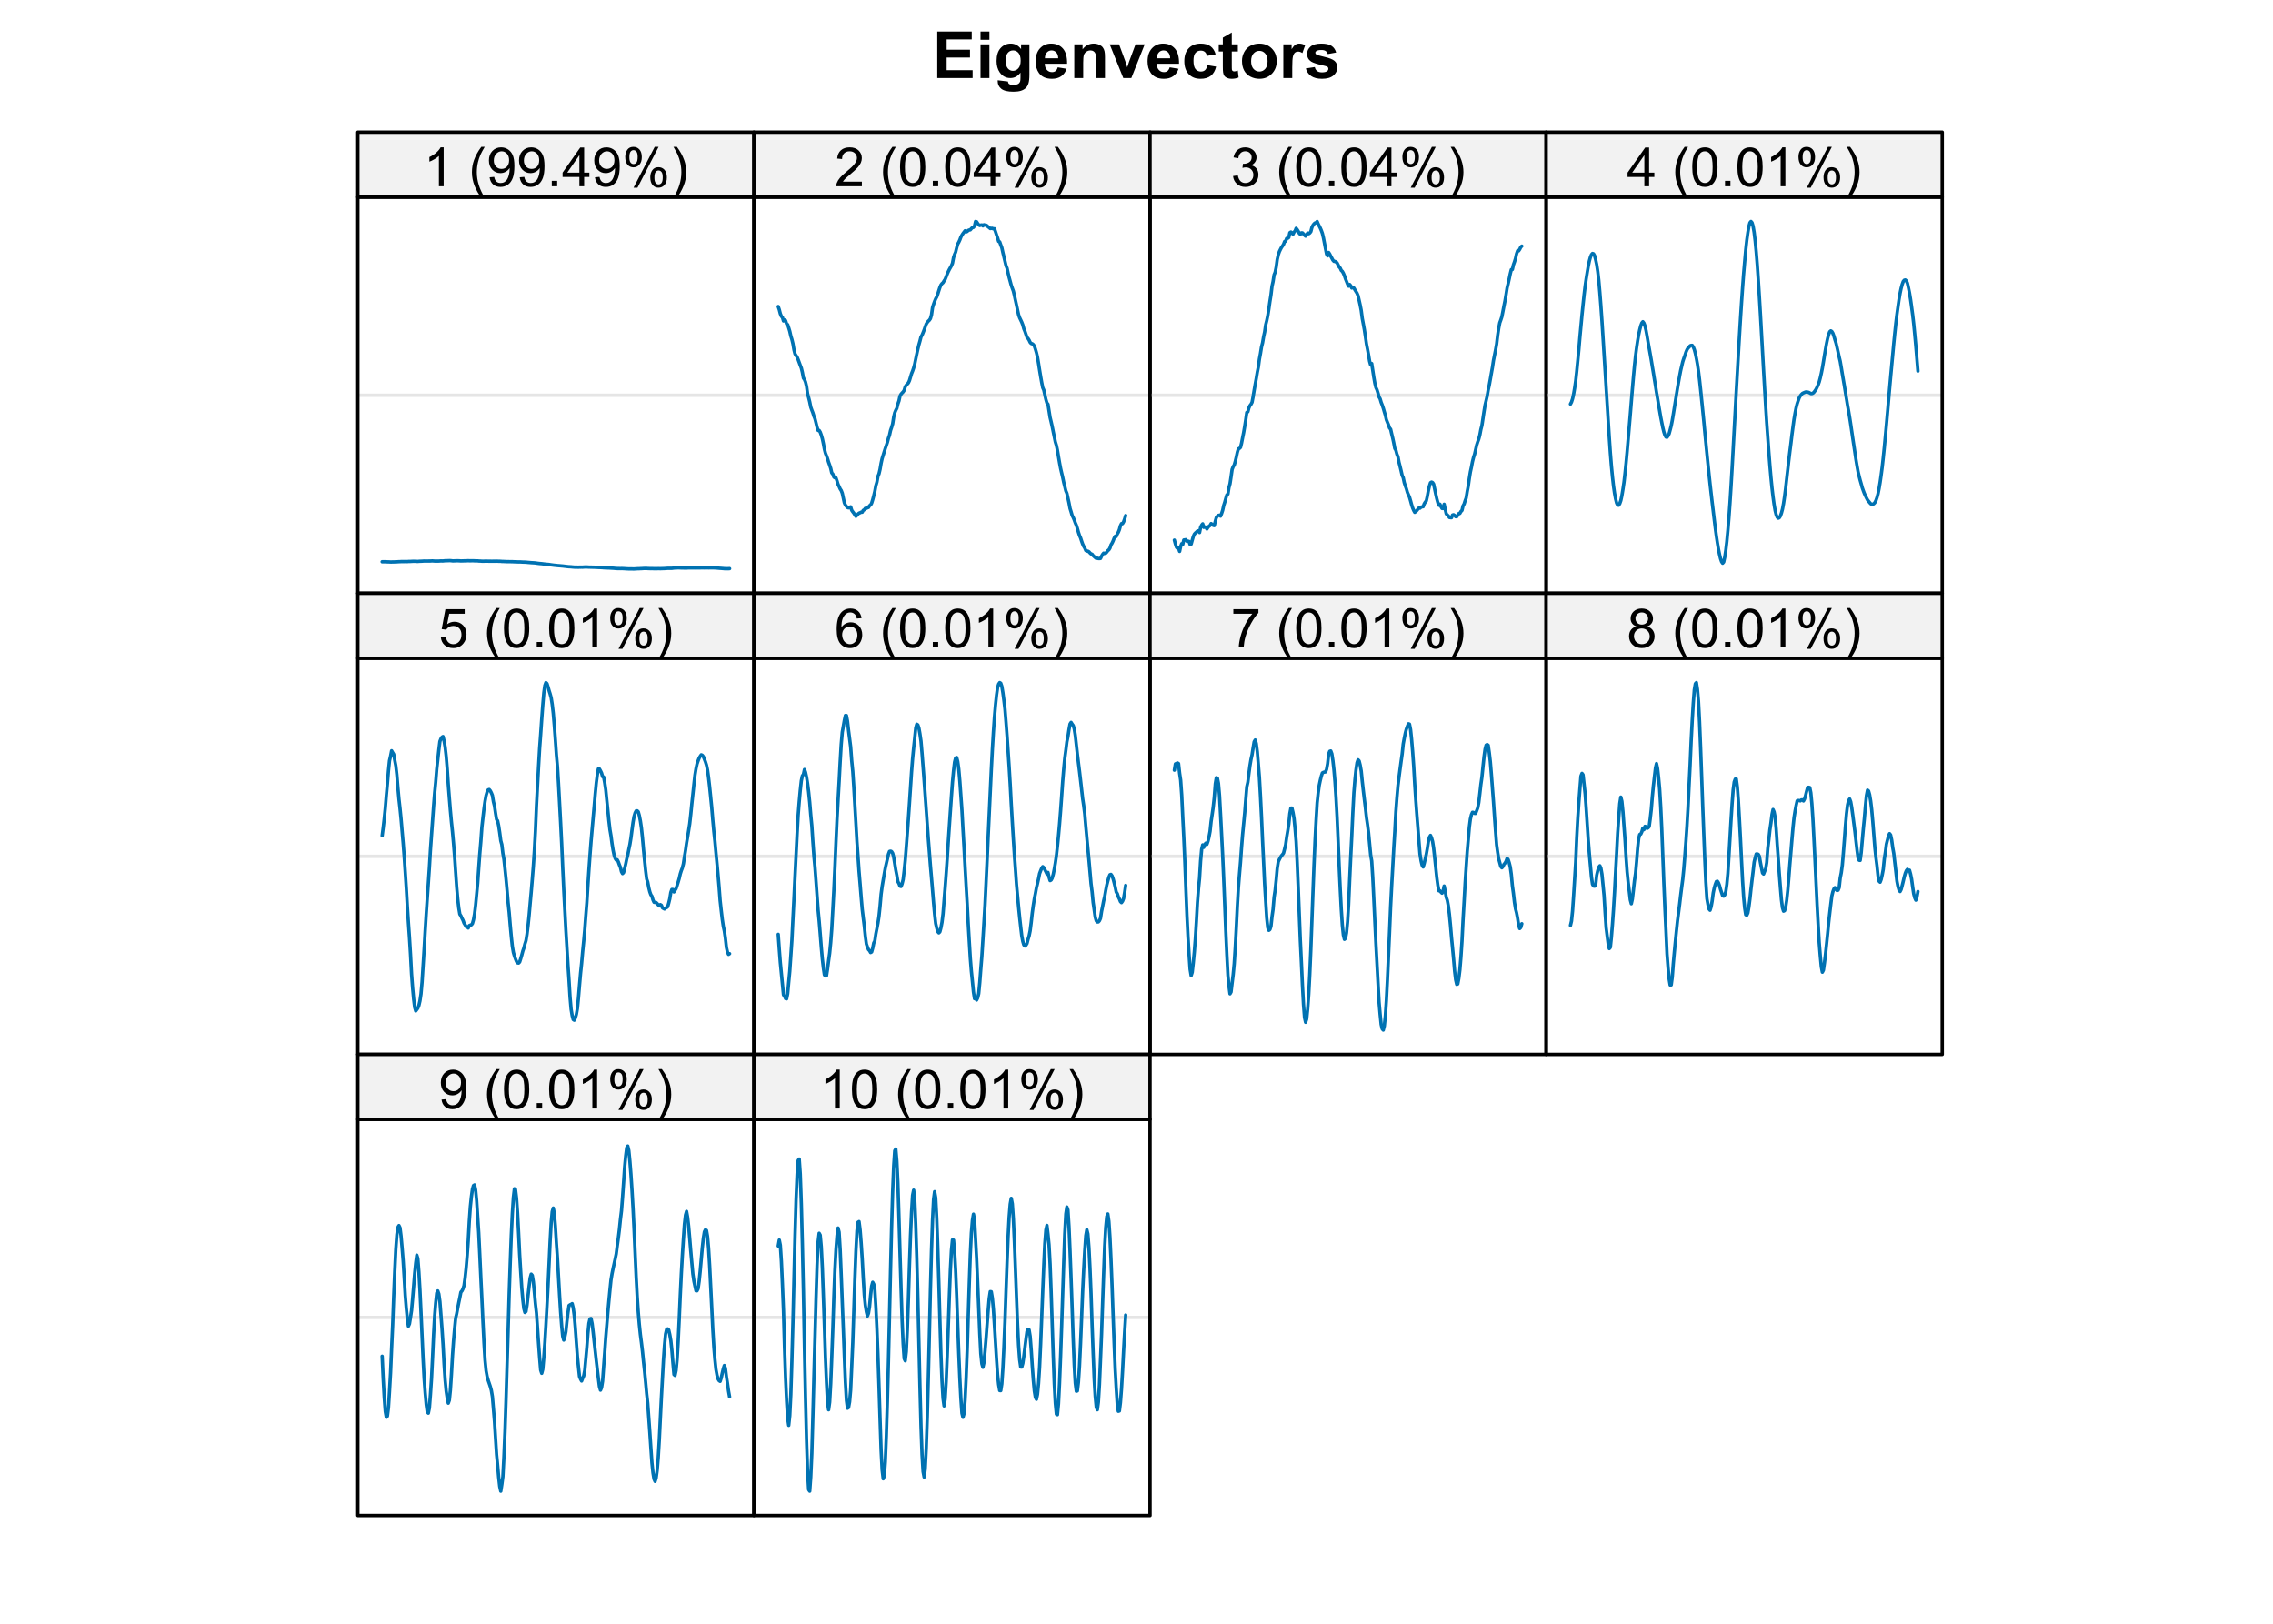 <?xml version="1.0" encoding="UTF-8"?>
<svg xmlns="http://www.w3.org/2000/svg" xmlns:xlink="http://www.w3.org/1999/xlink" width="504" height="360" viewBox="0 0 504 360">
<defs>
<g>
<g id="glyph-0-0">
<path d="M 1.047 0 L 1.047 -10.309 L 8.691 -10.309 L 8.691 -8.562 L 3.129 -8.562 L 3.129 -6.277 L 8.305 -6.277 L 8.305 -4.543 L 3.129 -4.543 L 3.129 -1.738 L 8.887 -1.738 L 8.887 0 Z M 1.047 0 "/>
</g>
<g id="glyph-0-1">
<path d="M 1.035 -8.48 L 1.035 -10.309 L 3.008 -10.309 L 3.008 -8.48 L 1.035 -8.48 M 1.035 0 L 1.035 -7.469 L 3.008 -7.469 L 3.008 0 Z M 1.035 0 "/>
</g>
<g id="glyph-0-2">
<path d="M 0.852 0.492 L 3.109 0.766 C 3.145 1.027 3.23 1.211 3.367 1.309 C 3.555 1.449 3.852 1.52 4.254 1.52 C 4.77 1.52 5.156 1.441 5.414 1.285 C 5.586 1.184 5.719 1.016 5.809 0.789 C 5.867 0.625 5.898 0.32 5.898 -0.121 L 5.898 -1.211 C 5.309 -0.402 4.562 0 3.664 0 C 2.66 0 1.867 -0.426 1.281 -1.273 C 0.82 -1.941 0.59 -2.777 0.59 -3.777 C 0.59 -5.027 0.891 -5.984 1.492 -6.645 C 2.098 -7.305 2.844 -7.637 3.742 -7.637 C 4.664 -7.637 5.426 -7.23 6.027 -6.418 L 6.027 -7.469 L 7.875 -7.469 L 7.875 -0.766 C 7.875 0.113 7.801 0.773 7.656 1.211 C 7.512 1.645 7.309 1.988 7.047 2.234 C 6.781 2.484 6.434 2.68 5.992 2.82 C 5.555 2.961 5 3.031 4.332 3.031 C 3.066 3.031 2.168 2.812 1.637 2.379 C 1.109 1.945 0.844 1.398 0.844 0.73 C 0.844 0.664 0.848 0.586 0.852 0.492 M 2.617 -3.887 C 2.617 -3.098 2.77 -2.516 3.074 -2.148 C 3.383 -1.781 3.762 -1.598 4.211 -1.598 C 4.695 -1.598 5.102 -1.785 5.434 -2.164 C 5.77 -2.539 5.934 -3.098 5.934 -3.84 C 5.934 -4.613 5.773 -5.188 5.457 -5.562 C 5.137 -5.938 4.734 -6.125 4.246 -6.125 C 3.773 -6.125 3.383 -5.941 3.074 -5.57 C 2.77 -5.203 2.617 -4.645 2.617 -3.887 Z M 2.617 -3.887 "/>
</g>
<g id="glyph-0-3">
<path d="M 5.359 -2.375 L 7.328 -2.047 C 7.074 -1.324 6.672 -0.773 6.129 -0.398 C 5.582 -0.02 4.898 0.168 4.078 0.168 C 2.781 0.168 1.82 -0.254 1.195 -1.105 C 0.703 -1.785 0.457 -2.641 0.457 -3.676 C 0.457 -4.914 0.781 -5.883 1.426 -6.586 C 2.074 -7.285 2.891 -7.637 3.883 -7.637 C 4.992 -7.637 5.867 -7.27 6.512 -6.535 C 7.152 -5.801 7.461 -4.68 7.434 -3.164 L 2.48 -3.164 C 2.496 -2.578 2.656 -2.121 2.961 -1.797 C 3.266 -1.469 3.645 -1.309 4.098 -1.309 C 4.41 -1.309 4.668 -1.391 4.879 -1.562 C 5.09 -1.73 5.25 -2 5.359 -2.375 M 5.469 -4.375 C 5.457 -4.945 5.309 -5.379 5.027 -5.676 C 4.746 -5.977 4.402 -6.125 4 -6.125 C 3.57 -6.125 3.215 -5.969 2.934 -5.652 C 2.652 -5.34 2.512 -4.914 2.516 -4.375 Z M 5.469 -4.375 "/>
</g>
<g id="glyph-0-4">
<path d="M 7.824 0 L 5.852 0 L 5.852 -3.812 C 5.852 -4.617 5.809 -5.137 5.723 -5.375 C 5.641 -5.613 5.5 -5.797 5.312 -5.926 C 5.121 -6.059 4.895 -6.125 4.625 -6.125 C 4.285 -6.125 3.977 -6.031 3.707 -5.844 C 3.434 -5.656 3.246 -5.406 3.145 -5.098 C 3.047 -4.789 2.996 -4.215 2.996 -3.383 L 2.996 0 L 1.02 0 L 1.02 -7.469 L 2.855 -7.469 L 2.855 -6.371 C 3.508 -7.215 4.328 -7.637 5.316 -7.637 C 5.75 -7.637 6.148 -7.559 6.512 -7.398 C 6.871 -7.242 7.145 -7.043 7.328 -6.801 C 7.516 -6.555 7.645 -6.277 7.715 -5.969 C 7.789 -5.66 7.824 -5.219 7.824 -4.641 Z M 7.824 0 "/>
</g>
<g id="glyph-0-5">
<path d="M 3.086 0 L 0.078 -7.469 L 2.152 -7.469 L 3.559 -3.656 L 3.965 -2.383 C 4.074 -2.707 4.141 -2.922 4.168 -3.023 C 4.234 -3.234 4.305 -3.445 4.379 -3.656 L 5.801 -7.469 L 7.832 -7.469 L 4.867 0 Z M 3.086 0 "/>
</g>
<g id="glyph-0-6">
<path d="M 7.543 -5.258 L 5.598 -4.906 C 5.531 -5.297 5.383 -5.59 5.148 -5.785 C 4.918 -5.984 4.617 -6.082 4.246 -6.082 C 3.754 -6.082 3.363 -5.91 3.07 -5.57 C 2.777 -5.23 2.629 -4.664 2.629 -3.867 C 2.629 -2.98 2.777 -2.355 3.074 -1.988 C 3.375 -1.625 3.773 -1.441 4.273 -1.441 C 4.648 -1.441 4.957 -1.547 5.195 -1.762 C 5.434 -1.973 5.605 -2.34 5.703 -2.863 L 7.645 -2.531 C 7.441 -1.641 7.055 -0.969 6.484 -0.512 C 5.91 -0.059 5.145 0.168 4.184 0.168 C 3.09 0.168 2.219 -0.176 1.57 -0.863 C 0.922 -1.555 0.598 -2.508 0.598 -3.727 C 0.598 -4.961 0.922 -5.918 1.574 -6.605 C 2.227 -7.293 3.109 -7.637 4.219 -7.637 C 5.129 -7.637 5.852 -7.441 6.387 -7.047 C 6.926 -6.656 7.309 -6.062 7.543 -5.258 Z M 7.543 -5.258 "/>
</g>
<g id="glyph-0-7">
<path d="M 4.457 -7.469 L 4.457 -5.891 L 3.109 -5.891 L 3.109 -2.883 C 3.109 -2.273 3.121 -1.918 3.145 -1.816 C 3.172 -1.715 3.23 -1.633 3.32 -1.566 C 3.414 -1.504 3.523 -1.469 3.656 -1.469 C 3.84 -1.469 4.105 -1.531 4.449 -1.66 L 4.621 -0.125 C 4.16 0.07 3.641 0.168 3.059 0.168 C 2.703 0.168 2.383 0.109 2.094 -0.012 C 1.809 -0.129 1.598 -0.285 1.465 -0.473 C 1.332 -0.664 1.238 -0.922 1.188 -1.246 C 1.145 -1.473 1.125 -1.938 1.125 -2.637 L 1.125 -5.891 L 0.219 -5.891 L 0.219 -7.469 L 1.125 -7.469 L 1.125 -8.949 L 3.109 -10.105 L 3.109 -7.469 Z M 4.457 -7.469 "/>
</g>
<g id="glyph-0-8">
<path d="M 0.578 -3.84 C 0.578 -4.496 0.738 -5.129 1.062 -5.746 C 1.387 -6.359 1.844 -6.828 2.438 -7.152 C 3.027 -7.473 3.691 -7.637 4.422 -7.637 C 5.551 -7.637 6.477 -7.27 7.199 -6.535 C 7.922 -5.801 8.281 -4.875 8.281 -3.754 C 8.281 -2.625 7.918 -1.688 7.188 -0.945 C 6.461 -0.203 5.543 0.168 4.438 0.168 C 3.754 0.168 3.098 0.016 2.477 -0.297 C 1.855 -0.605 1.387 -1.059 1.062 -1.656 C 0.738 -2.254 0.578 -2.98 0.578 -3.84 M 2.602 -3.734 C 2.602 -2.992 2.777 -2.426 3.129 -2.031 C 3.48 -1.637 3.914 -1.441 4.43 -1.441 C 4.945 -1.441 5.379 -1.637 5.727 -2.031 C 6.074 -2.426 6.25 -2.996 6.25 -3.746 C 6.25 -4.48 6.074 -5.043 5.727 -5.434 C 5.379 -5.828 4.945 -6.027 4.43 -6.027 C 3.914 -6.027 3.48 -5.828 3.129 -5.434 C 2.777 -5.043 2.602 -4.473 2.602 -3.734 Z M 2.602 -3.734 "/>
</g>
<g id="glyph-0-9">
<path d="M 2.926 0 L 0.949 0 L 0.949 -7.469 L 2.785 -7.469 L 2.785 -6.406 C 3.098 -6.906 3.379 -7.238 3.633 -7.398 C 3.883 -7.555 4.168 -7.637 4.484 -7.637 C 4.938 -7.637 5.371 -7.512 5.785 -7.262 L 5.176 -5.539 C 4.844 -5.758 4.531 -5.863 4.246 -5.863 C 3.969 -5.863 3.734 -5.789 3.543 -5.637 C 3.352 -5.484 3.199 -5.207 3.09 -4.809 C 2.98 -4.41 2.926 -3.578 2.926 -2.305 Z M 2.926 0 "/>
</g>
<g id="glyph-0-10">
<path d="M 0.336 -2.129 L 2.32 -2.434 C 2.406 -2.047 2.574 -1.758 2.832 -1.559 C 3.09 -1.359 3.453 -1.258 3.918 -1.258 C 4.426 -1.258 4.812 -1.352 5.07 -1.539 C 5.242 -1.672 5.328 -1.848 5.328 -2.066 C 5.328 -2.219 5.281 -2.34 5.188 -2.441 C 5.09 -2.535 4.871 -2.621 4.527 -2.699 C 2.934 -3.051 1.926 -3.371 1.496 -3.664 C 0.906 -4.066 0.613 -4.625 0.613 -5.344 C 0.613 -5.992 0.867 -6.535 1.379 -6.977 C 1.891 -7.414 2.68 -7.637 3.754 -7.637 C 4.777 -7.637 5.535 -7.469 6.031 -7.137 C 6.531 -6.805 6.871 -6.312 7.059 -5.66 L 5.195 -5.316 C 5.117 -5.605 4.965 -5.828 4.742 -5.984 C 4.52 -6.137 4.203 -6.215 3.789 -6.215 C 3.27 -6.215 2.898 -6.145 2.672 -5.996 C 2.523 -5.895 2.445 -5.762 2.445 -5.598 C 2.445 -5.457 2.512 -5.336 2.645 -5.238 C 2.82 -5.105 3.438 -4.922 4.488 -4.684 C 5.543 -4.445 6.277 -4.152 6.695 -3.805 C 7.105 -3.453 7.312 -2.961 7.312 -2.336 C 7.312 -1.648 7.027 -1.062 6.453 -0.57 C 5.883 -0.078 5.035 0.168 3.918 0.168 C 2.898 0.168 2.094 -0.039 1.5 -0.449 C 0.91 -0.863 0.52 -1.422 0.336 -2.129 Z M 0.336 -2.129 "/>
</g>
<g id="glyph-1-0">
<path d="M 4.469 0 L 3.414 0 L 3.414 -6.719 C 3.16 -6.477 2.828 -6.234 2.418 -5.992 C 2.004 -5.75 1.633 -5.57 1.305 -5.449 L 1.305 -6.469 C 1.895 -6.746 2.41 -7.082 2.852 -7.477 C 3.293 -7.871 3.605 -8.254 3.789 -8.625 L 4.469 -8.625 Z M 4.469 0 "/>
</g>
<g id="glyph-1-1">
</g>
<g id="glyph-1-2">
<path d="M 2.805 2.523 C 2.223 1.789 1.73 0.93 1.328 -0.055 C 0.93 -1.035 0.727 -2.055 0.727 -3.109 C 0.727 -4.039 0.875 -4.93 1.18 -5.781 C 1.531 -6.77 2.07 -7.754 2.805 -8.734 L 3.562 -8.734 C 3.09 -7.922 2.777 -7.344 2.625 -6.996 C 2.387 -6.457 2.199 -5.895 2.062 -5.309 C 1.895 -4.578 1.812 -3.844 1.812 -3.105 C 1.812 -1.227 2.395 0.652 3.562 2.523 Z M 2.805 2.523 "/>
</g>
<g id="glyph-1-3">
<path d="M 0.656 -1.984 L 1.672 -2.078 C 1.754 -1.602 1.918 -1.258 2.164 -1.043 C 2.402 -0.828 2.715 -0.719 3.094 -0.719 C 3.418 -0.719 3.703 -0.793 3.945 -0.945 C 4.191 -1.09 4.391 -1.289 4.547 -1.539 C 4.703 -1.785 4.832 -2.121 4.938 -2.543 C 5.043 -2.965 5.098 -3.395 5.098 -3.832 C 5.098 -3.879 5.094 -3.949 5.094 -4.043 C 4.883 -3.707 4.594 -3.434 4.227 -3.227 C 3.863 -3.016 3.465 -2.914 3.039 -2.914 C 2.328 -2.914 1.727 -3.172 1.234 -3.688 C 0.742 -4.203 0.5 -4.883 0.5 -5.727 C 0.5 -6.594 0.754 -7.297 1.27 -7.828 C 1.781 -8.359 2.426 -8.625 3.199 -8.625 C 3.758 -8.625 4.27 -8.473 4.73 -8.172 C 5.195 -7.871 5.547 -7.445 5.785 -6.887 C 6.027 -6.332 6.148 -5.523 6.148 -4.469 C 6.148 -3.371 6.027 -2.5 5.789 -1.848 C 5.551 -1.199 5.195 -0.703 4.727 -0.363 C 4.254 -0.023 3.703 0.148 3.07 0.148 C 2.398 0.148 1.848 -0.039 1.422 -0.414 C 0.996 -0.785 0.742 -1.309 0.656 -1.984 M 4.977 -5.777 C 4.973 -6.383 4.812 -6.863 4.492 -7.219 C 4.168 -7.574 3.781 -7.75 3.328 -7.75 C 2.859 -7.75 2.449 -7.559 2.102 -7.18 C 1.754 -6.793 1.582 -6.297 1.582 -5.688 C 1.582 -5.141 1.746 -4.699 2.078 -4.355 C 2.406 -4.016 2.812 -3.844 3.297 -3.844 C 3.785 -3.844 4.188 -4.016 4.504 -4.355 C 4.816 -4.699 4.973 -5.172 4.977 -5.777 Z M 4.977 -5.777 "/>
</g>
<g id="glyph-1-4">
<path d="M 1.09 0 L 1.09 -1.203 L 2.289 -1.203 L 2.289 0 Z M 1.09 0 "/>
</g>
<g id="glyph-1-5">
<path d="M 3.879 0 L 3.879 -2.055 L 0.152 -2.055 L 0.152 -3.023 L 4.07 -8.59 L 4.934 -8.59 L 4.934 -3.023 L 6.094 -3.023 L 6.094 -2.055 L 4.934 -2.055 L 4.934 0 L 3.879 0 M 3.879 -3.023 L 3.879 -6.898 L 1.188 -3.023 Z M 3.879 -3.023 "/>
</g>
<g id="glyph-1-6">
<path d="M 0.695 -6.527 C 0.695 -7.141 0.852 -7.66 1.16 -8.094 C 1.469 -8.52 1.914 -8.734 2.5 -8.734 C 3.039 -8.734 3.488 -8.543 3.84 -8.16 C 4.195 -7.773 4.371 -7.207 4.371 -6.461 C 4.371 -5.734 4.191 -5.176 3.836 -4.785 C 3.477 -4.391 3.035 -4.195 2.516 -4.195 C 1.992 -4.195 1.562 -4.391 1.215 -4.773 C 0.871 -5.164 0.695 -5.746 0.695 -6.527 M 2.531 -8.008 C 2.27 -8.008 2.051 -7.895 1.879 -7.672 C 1.703 -7.441 1.617 -7.027 1.617 -6.422 C 1.617 -5.871 1.703 -5.484 1.883 -5.258 C 2.055 -5.035 2.273 -4.922 2.531 -4.922 C 2.797 -4.922 3.016 -5.035 3.191 -5.262 C 3.363 -5.488 3.453 -5.902 3.453 -6.504 C 3.453 -7.059 3.363 -7.449 3.188 -7.672 C 3.012 -7.898 2.793 -8.008 2.531 -8.008 M 2.539 0.316 L 7.234 -8.734 L 8.094 -8.734 L 3.41 0.316 L 2.539 0.316 M 6.25 -2.016 C 6.25 -2.633 6.406 -3.156 6.715 -3.582 C 7.023 -4.012 7.473 -4.227 8.062 -4.227 C 8.602 -4.227 9.047 -4.031 9.402 -3.648 C 9.754 -3.262 9.93 -2.695 9.93 -1.953 C 9.93 -1.227 9.754 -0.664 9.395 -0.273 C 9.039 0.121 8.594 0.316 8.07 0.316 C 7.547 0.316 7.117 0.121 6.77 -0.266 C 6.426 -0.656 6.25 -1.238 6.25 -2.016 M 8.094 -3.5 C 7.824 -3.5 7.605 -3.383 7.434 -3.156 C 7.258 -2.93 7.172 -2.516 7.172 -1.91 C 7.172 -1.363 7.258 -0.977 7.438 -0.75 C 7.609 -0.523 7.828 -0.41 8.086 -0.41 C 8.355 -0.41 8.578 -0.523 8.75 -0.75 C 8.926 -0.977 9.012 -1.391 9.012 -1.992 C 9.012 -2.547 8.922 -2.938 8.75 -3.16 C 8.57 -3.387 8.352 -3.5 8.094 -3.5 Z M 8.094 -3.5 "/>
</g>
<g id="glyph-1-7">
<path d="M 1.484 2.523 L 0.727 2.523 C 1.895 0.652 2.477 -1.227 2.477 -3.105 C 2.477 -3.84 2.395 -4.566 2.227 -5.289 C 2.094 -5.875 1.906 -6.438 1.672 -6.977 C 1.516 -7.328 1.203 -7.914 0.727 -8.734 L 1.484 -8.734 C 2.215 -7.754 2.758 -6.77 3.109 -5.781 C 3.41 -4.93 3.562 -4.039 3.562 -3.109 C 3.562 -2.055 3.359 -1.035 2.957 -0.055 C 2.551 0.93 2.059 1.789 1.484 2.523 Z M 1.484 2.523 "/>
</g>
<g id="glyph-1-8">
<path d="M 6.039 -1.016 L 6.039 0 L 0.363 0 C 0.355 -0.254 0.395 -0.5 0.484 -0.734 C 0.629 -1.117 0.863 -1.5 1.18 -1.875 C 1.5 -2.25 1.957 -2.684 2.562 -3.176 C 3.492 -3.941 4.125 -4.547 4.453 -4.996 C 4.781 -5.441 4.945 -5.867 4.945 -6.266 C 4.945 -6.68 4.797 -7.035 4.496 -7.32 C 4.199 -7.609 3.809 -7.75 3.328 -7.75 C 2.82 -7.75 2.414 -7.602 2.109 -7.297 C 1.805 -6.992 1.648 -6.57 1.648 -6.031 L 0.562 -6.141 C 0.637 -6.949 0.918 -7.566 1.398 -7.988 C 1.883 -8.414 2.535 -8.625 3.352 -8.625 C 4.176 -8.625 4.828 -8.398 5.309 -7.938 C 5.789 -7.484 6.031 -6.914 6.031 -6.242 C 6.031 -5.895 5.957 -5.559 5.82 -5.227 C 5.676 -4.895 5.445 -4.543 5.117 -4.18 C 4.793 -3.809 4.25 -3.305 3.492 -2.664 C 2.859 -2.133 2.453 -1.773 2.273 -1.586 C 2.094 -1.395 1.945 -1.203 1.828 -1.016 Z M 6.039 -1.016 "/>
</g>
<g id="glyph-1-9">
<path d="M 0.5 -4.234 C 0.5 -5.25 0.602 -6.07 0.812 -6.688 C 1.02 -7.309 1.332 -7.785 1.742 -8.121 C 2.156 -8.457 2.672 -8.625 3.297 -8.625 C 3.758 -8.625 4.164 -8.531 4.512 -8.348 C 4.859 -8.16 5.145 -7.895 5.375 -7.543 C 5.598 -7.195 5.777 -6.77 5.906 -6.266 C 6.035 -5.766 6.102 -5.086 6.102 -4.234 C 6.102 -3.227 5.996 -2.414 5.789 -1.797 C 5.582 -1.176 5.273 -0.699 4.859 -0.359 C 4.449 -0.023 3.926 0.148 3.297 0.148 C 2.469 0.148 1.82 -0.152 1.348 -0.742 C 0.781 -1.461 0.5 -2.621 0.5 -4.234 M 1.582 -4.234 C 1.582 -2.824 1.746 -1.887 2.078 -1.422 C 2.406 -0.953 2.812 -0.719 3.297 -0.719 C 3.781 -0.719 4.191 -0.953 4.52 -1.422 C 4.852 -1.891 5.016 -2.828 5.016 -4.234 C 5.016 -5.648 4.852 -6.59 4.52 -7.055 C 4.191 -7.52 3.781 -7.75 3.289 -7.75 C 2.801 -7.75 2.414 -7.547 2.125 -7.137 C 1.766 -6.613 1.582 -5.645 1.582 -4.234 Z M 1.582 -4.234 "/>
</g>
<g id="glyph-1-10">
<path d="M 0.504 -2.266 L 1.559 -2.406 C 1.68 -1.812 1.887 -1.379 2.176 -1.117 C 2.469 -0.852 2.82 -0.719 3.242 -0.719 C 3.734 -0.719 4.156 -0.891 4.496 -1.234 C 4.84 -1.578 5.008 -2.004 5.008 -2.516 C 5.008 -2.996 4.852 -3.398 4.535 -3.711 C 4.219 -4.027 3.816 -4.184 3.328 -4.184 C 3.129 -4.184 2.879 -4.145 2.586 -4.066 L 2.703 -4.992 C 2.773 -4.984 2.828 -4.98 2.871 -4.98 C 3.32 -4.98 3.723 -5.098 4.086 -5.332 C 4.441 -5.566 4.621 -5.926 4.625 -6.414 C 4.621 -6.805 4.492 -7.121 4.23 -7.375 C 3.969 -7.629 3.629 -7.758 3.219 -7.758 C 2.805 -7.758 2.465 -7.629 2.191 -7.371 C 1.918 -7.113 1.742 -6.727 1.664 -6.211 L 0.609 -6.398 C 0.738 -7.105 1.031 -7.652 1.488 -8.043 C 1.945 -8.43 2.516 -8.625 3.195 -8.625 C 3.664 -8.625 4.094 -8.523 4.488 -8.324 C 4.883 -8.121 5.184 -7.848 5.395 -7.5 C 5.602 -7.152 5.707 -6.781 5.707 -6.391 C 5.707 -6.02 5.609 -5.684 5.406 -5.379 C 5.211 -5.074 4.914 -4.832 4.523 -4.652 C 5.031 -4.535 5.426 -4.293 5.707 -3.922 C 5.988 -3.555 6.129 -3.09 6.129 -2.539 C 6.129 -1.789 5.855 -1.152 5.309 -0.629 C 4.762 -0.109 4.07 0.152 3.234 0.152 C 2.48 0.152 1.855 -0.074 1.355 -0.523 C 0.859 -0.969 0.574 -1.555 0.504 -2.266 Z M 0.504 -2.266 "/>
</g>
<g id="glyph-1-11">
<path d="M 0.5 -2.25 L 1.605 -2.344 C 1.688 -1.805 1.879 -1.398 2.176 -1.129 C 2.477 -0.855 2.836 -0.719 3.258 -0.719 C 3.766 -0.719 4.195 -0.91 4.547 -1.297 C 4.898 -1.676 5.074 -2.188 5.074 -2.82 C 5.074 -3.418 4.906 -3.895 4.566 -4.242 C 4.23 -4.59 3.785 -4.762 3.242 -4.766 C 2.898 -4.762 2.594 -4.688 2.32 -4.531 C 2.047 -4.379 1.832 -4.18 1.676 -3.93 L 0.688 -4.062 L 1.516 -8.473 L 5.789 -8.473 L 5.789 -7.465 L 2.359 -7.465 L 1.898 -5.156 C 2.414 -5.516 2.953 -5.695 3.523 -5.695 C 4.273 -5.695 4.906 -5.434 5.422 -4.914 C 5.938 -4.395 6.195 -3.727 6.195 -2.914 C 6.195 -2.133 5.965 -1.461 5.516 -0.898 C 4.961 -0.203 4.211 0.148 3.258 0.148 C 2.477 0.148 1.84 -0.074 1.344 -0.508 C 0.852 -0.945 0.57 -1.527 0.5 -2.25 Z M 0.5 -2.25 "/>
</g>
<g id="glyph-1-12">
<path d="M 5.969 -6.484 L 4.922 -6.406 C 4.828 -6.816 4.695 -7.117 4.523 -7.305 C 4.238 -7.605 3.887 -7.758 3.469 -7.758 C 3.133 -7.758 2.836 -7.664 2.586 -7.477 C 2.25 -7.234 1.988 -6.879 1.797 -6.414 C 1.605 -5.949 1.508 -5.289 1.5 -4.43 C 1.754 -4.816 2.062 -5.102 2.43 -5.289 C 2.797 -5.477 3.184 -5.57 3.586 -5.57 C 4.289 -5.57 4.887 -5.312 5.383 -4.797 C 5.875 -4.277 6.125 -3.609 6.125 -2.789 C 6.125 -2.25 6.008 -1.75 5.773 -1.285 C 5.543 -0.824 5.223 -0.469 4.816 -0.223 C 4.41 0.023 3.949 0.148 3.434 0.148 C 2.555 0.148 1.836 -0.176 1.281 -0.824 C 0.727 -1.469 0.453 -2.535 0.453 -4.02 C 0.453 -5.68 0.758 -6.887 1.371 -7.641 C 1.906 -8.297 2.625 -8.625 3.531 -8.625 C 4.207 -8.625 4.762 -8.434 5.195 -8.055 C 5.625 -7.676 5.883 -7.156 5.969 -6.484 M 1.664 -2.781 C 1.664 -2.422 1.742 -2.07 1.895 -1.742 C 2.051 -1.406 2.266 -1.156 2.543 -0.98 C 2.82 -0.809 3.109 -0.719 3.414 -0.719 C 3.859 -0.719 4.242 -0.898 4.562 -1.258 C 4.883 -1.617 5.043 -2.105 5.047 -2.727 C 5.043 -3.316 4.887 -3.785 4.57 -4.129 C 4.254 -4.469 3.855 -4.641 3.375 -4.641 C 2.898 -4.641 2.492 -4.469 2.164 -4.129 C 1.828 -3.785 1.664 -3.336 1.664 -2.781 Z M 1.664 -2.781 "/>
</g>
<g id="glyph-1-13">
<path d="M 0.57 -7.465 L 0.57 -8.477 L 6.129 -8.477 L 6.129 -7.656 C 5.582 -7.074 5.039 -6.301 4.504 -5.336 C 3.965 -4.371 3.551 -3.383 3.258 -2.359 C 3.047 -1.641 2.914 -0.855 2.852 0 L 1.77 0 C 1.781 -0.676 1.914 -1.492 2.168 -2.449 C 2.422 -3.406 2.785 -4.328 3.262 -5.219 C 3.734 -6.105 4.238 -6.855 4.773 -7.465 Z M 0.57 -7.465 "/>
</g>
<g id="glyph-1-14">
<path d="M 2.121 -4.656 C 1.684 -4.816 1.359 -5.047 1.148 -5.344 C 0.938 -5.641 0.832 -5.996 0.832 -6.41 C 0.832 -7.035 1.059 -7.559 1.508 -7.984 C 1.953 -8.41 2.551 -8.625 3.297 -8.625 C 4.047 -8.625 4.652 -8.406 5.109 -7.973 C 5.566 -7.535 5.797 -7.004 5.797 -6.383 C 5.797 -5.98 5.691 -5.637 5.48 -5.34 C 5.273 -5.047 4.953 -4.816 4.531 -4.656 C 5.055 -4.484 5.457 -4.207 5.734 -3.828 C 6.008 -3.441 6.148 -2.984 6.148 -2.453 C 6.148 -1.719 5.887 -1.102 5.367 -0.602 C 4.848 -0.105 4.164 0.148 3.316 0.148 C 2.469 0.148 1.785 -0.105 1.266 -0.605 C 0.746 -1.109 0.484 -1.734 0.484 -2.484 C 0.484 -3.043 0.629 -3.512 0.91 -3.887 C 1.195 -4.266 1.598 -4.52 2.121 -4.656 M 1.91 -6.445 C 1.91 -6.039 2.039 -5.707 2.305 -5.449 C 2.562 -5.191 2.902 -5.062 3.32 -5.062 C 3.727 -5.062 4.062 -5.191 4.32 -5.445 C 4.582 -5.703 4.711 -6.016 4.711 -6.387 C 4.711 -6.773 4.578 -7.098 4.309 -7.363 C 4.043 -7.625 3.711 -7.758 3.312 -7.758 C 2.906 -7.758 2.574 -7.629 2.309 -7.371 C 2.043 -7.113 1.91 -6.805 1.91 -6.445 M 1.57 -2.477 C 1.57 -2.176 1.641 -1.887 1.785 -1.605 C 1.926 -1.324 2.141 -1.105 2.422 -0.953 C 2.703 -0.797 3.004 -0.719 3.328 -0.719 C 3.832 -0.719 4.25 -0.883 4.578 -1.207 C 4.906 -1.531 5.07 -1.941 5.07 -2.445 C 5.07 -2.949 4.898 -3.371 4.562 -3.703 C 4.223 -4.035 3.801 -4.203 3.293 -4.203 C 2.797 -4.203 2.387 -4.039 2.059 -3.711 C 1.734 -3.383 1.57 -2.969 1.57 -2.477 Z M 1.57 -2.477 "/>
</g>
</g>
<clipPath id="clip-0">
<path clip-rule="nonzero" d="M 79.34 87 L 167.172 87 L 167.172 88 L 79.34 88 Z M 79.34 87 "/>
</clipPath>
<clipPath id="clip-1">
<path clip-rule="nonzero" d="M 79.34 29.309 L 167.172 29.309 L 167.172 43.707 L 79.34 43.707 Z M 79.34 29.309 "/>
</clipPath>
<clipPath id="clip-2">
<path clip-rule="nonzero" d="M 94 31 L 154 31 L 154 43.707 L 94 43.707 Z M 94 31 "/>
</clipPath>
<clipPath id="clip-3">
<path clip-rule="nonzero" d="M 167.168 87 L 255 87 L 255 88 L 167.168 88 Z M 167.168 87 "/>
</clipPath>
<clipPath id="clip-4">
<path clip-rule="nonzero" d="M 167.168 29.309 L 255 29.309 L 255 43.707 L 167.168 43.707 Z M 167.168 29.309 "/>
</clipPath>
<clipPath id="clip-5">
<path clip-rule="nonzero" d="M 184 31 L 238 31 L 238 43.707 L 184 43.707 Z M 184 31 "/>
</clipPath>
<clipPath id="clip-6">
<path clip-rule="nonzero" d="M 255 87 L 342.832 87 L 342.832 88 L 255 88 Z M 255 87 "/>
</clipPath>
<clipPath id="clip-7">
<path clip-rule="nonzero" d="M 255 29.309 L 342.832 29.309 L 342.832 43.707 L 255 43.707 Z M 255 29.309 "/>
</clipPath>
<clipPath id="clip-8">
<path clip-rule="nonzero" d="M 272 31 L 326 31 L 326 43.707 L 272 43.707 Z M 272 31 "/>
</clipPath>
<clipPath id="clip-9">
<path clip-rule="nonzero" d="M 342.832 87 L 430.664 87 L 430.664 88 L 342.832 88 Z M 342.832 87 "/>
</clipPath>
<clipPath id="clip-10">
<path clip-rule="nonzero" d="M 342.832 29.309 L 430.664 29.309 L 430.664 43.707 L 342.832 43.707 Z M 342.832 29.309 "/>
</clipPath>
<clipPath id="clip-11">
<path clip-rule="nonzero" d="M 359 31 L 414 31 L 414 43.707 L 359 43.707 Z M 359 31 "/>
</clipPath>
<clipPath id="clip-12">
<path clip-rule="nonzero" d="M 79.34 189 L 167.172 189 L 167.172 191 L 79.34 191 Z M 79.34 189 "/>
</clipPath>
<clipPath id="clip-13">
<path clip-rule="nonzero" d="M 79.34 131.539 L 167.172 131.539 L 167.172 145.938 L 79.34 145.938 Z M 79.34 131.539 "/>
</clipPath>
<clipPath id="clip-14">
<path clip-rule="nonzero" d="M 96 133 L 150 133 L 150 145.938 L 96 145.938 Z M 96 133 "/>
</clipPath>
<clipPath id="clip-15">
<path clip-rule="nonzero" d="M 167.168 189 L 255 189 L 255 191 L 167.168 191 Z M 167.168 189 "/>
</clipPath>
<clipPath id="clip-16">
<path clip-rule="nonzero" d="M 167.168 131.539 L 255 131.539 L 255 145.938 L 167.168 145.938 Z M 167.168 131.539 "/>
</clipPath>
<clipPath id="clip-17">
<path clip-rule="nonzero" d="M 184 133 L 238 133 L 238 145.938 L 184 145.938 Z M 184 133 "/>
</clipPath>
<clipPath id="clip-18">
<path clip-rule="nonzero" d="M 255 189 L 342.832 189 L 342.832 191 L 255 191 Z M 255 189 "/>
</clipPath>
<clipPath id="clip-19">
<path clip-rule="nonzero" d="M 255 131.539 L 342.832 131.539 L 342.832 145.938 L 255 145.938 Z M 255 131.539 "/>
</clipPath>
<clipPath id="clip-20">
<path clip-rule="nonzero" d="M 272 133 L 326 133 L 326 145.938 L 272 145.938 Z M 272 133 "/>
</clipPath>
<clipPath id="clip-21">
<path clip-rule="nonzero" d="M 342.832 189 L 430.664 189 L 430.664 191 L 342.832 191 Z M 342.832 189 "/>
</clipPath>
<clipPath id="clip-22">
<path clip-rule="nonzero" d="M 342.832 131.539 L 430.664 131.539 L 430.664 145.938 L 342.832 145.938 Z M 342.832 131.539 "/>
</clipPath>
<clipPath id="clip-23">
<path clip-rule="nonzero" d="M 360 133 L 414 133 L 414 145.938 L 360 145.938 Z M 360 133 "/>
</clipPath>
<clipPath id="clip-24">
<path clip-rule="nonzero" d="M 79.34 291 L 167.172 291 L 167.172 293 L 79.34 293 Z M 79.34 291 "/>
</clipPath>
<clipPath id="clip-25">
<path clip-rule="nonzero" d="M 79.34 233.77 L 167.172 233.77 L 167.172 248.168 L 79.34 248.168 Z M 79.34 233.77 "/>
</clipPath>
<clipPath id="clip-26">
<path clip-rule="nonzero" d="M 96 236 L 150 236 L 150 248.168 L 96 248.168 Z M 96 236 "/>
</clipPath>
<clipPath id="clip-27">
<path clip-rule="nonzero" d="M 167.168 291 L 255 291 L 255 293 L 167.168 293 Z M 167.168 291 "/>
</clipPath>
<clipPath id="clip-28">
<path clip-rule="nonzero" d="M 167.168 233.77 L 255 233.77 L 255 248.168 L 167.168 248.168 Z M 167.168 233.77 "/>
</clipPath>
<clipPath id="clip-29">
<path clip-rule="nonzero" d="M 182 236 L 241 236 L 241 248.168 L 182 248.168 Z M 182 236 "/>
</clipPath>
</defs>
<rect x="-50.4" y="-36" width="604.8" height="432" fill="rgb(100%, 100%, 100%)" fill-opacity="1"/>
<g fill="rgb(0%, 0%, 0%)" fill-opacity="1">
<use xlink:href="#glyph-0-0" x="206.781" y="17.309"/>
<use xlink:href="#glyph-0-1" x="216.386" y="17.309"/>
<use xlink:href="#glyph-0-2" x="220.387" y="17.309"/>
<use xlink:href="#glyph-0-3" x="229.183" y="17.309"/>
<use xlink:href="#glyph-0-4" x="237.191" y="17.309"/>
<use xlink:href="#glyph-0-5" x="245.988" y="17.309"/>
<use xlink:href="#glyph-0-3" x="253.996" y="17.309"/>
<use xlink:href="#glyph-0-6" x="262.005" y="17.309"/>
<use xlink:href="#glyph-0-7" x="270.013" y="17.309"/>
<use xlink:href="#glyph-0-8" x="274.809" y="17.309"/>
<use xlink:href="#glyph-0-9" x="283.605" y="17.309"/>
<use xlink:href="#glyph-0-10" x="289.209" y="17.309"/>
</g>
<g clip-path="url(#clip-0)">
<path fill="none" stroke-width="0.75" stroke-linecap="round" stroke-linejoin="round" stroke="rgb(89.804%, 89.804%, 89.804%)" stroke-opacity="1" stroke-miterlimit="10" d="M 79.34 87.625 L 167.168 87.625 "/>
</g>
<path fill="none" stroke-width="0.75" stroke-linecap="round" stroke-linejoin="round" stroke="rgb(0%, 44.706%, 69.804%)" stroke-opacity="1" stroke-miterlimit="10" d="M 84.73 124.551 L 84.965 124.543 L 85.195 124.551 L 85.43 124.547 L 85.664 124.555 L 85.895 124.578 L 86.129 124.574 L 86.359 124.59 L 86.828 124.605 L 87.059 124.582 L 87.293 124.59 L 87.523 124.578 L 87.758 124.582 L 87.992 124.562 L 88.223 124.547 L 88.457 124.531 L 88.688 124.527 L 88.922 124.512 L 89.152 124.504 L 89.387 124.512 L 89.621 124.512 L 89.852 124.5 L 90.086 124.504 L 90.316 124.512 L 90.551 124.484 L 90.785 124.48 L 91.016 124.477 L 91.25 124.461 L 91.48 124.449 L 91.715 124.445 L 91.949 124.449 L 92.18 124.449 L 92.414 124.469 L 92.645 124.477 L 92.879 124.449 L 93.109 124.441 L 93.344 124.43 L 93.578 124.422 L 93.809 124.402 L 94.043 124.391 L 94.273 124.395 L 94.973 124.395 L 95.207 124.383 L 95.438 124.383 L 95.672 124.367 L 95.902 124.363 L 96.371 124.395 L 96.602 124.402 L 97.066 124.402 L 97.301 124.395 L 97.535 124.379 L 97.766 124.363 L 98 124.371 L 98.23 124.371 L 98.699 124.324 L 98.93 124.312 L 99.164 124.316 L 99.395 124.305 L 99.629 124.297 L 99.859 124.301 L 100.094 124.324 L 100.328 124.355 L 100.559 124.359 L 100.793 124.348 L 101.023 124.352 L 101.258 124.328 L 101.492 124.328 L 101.723 124.34 L 101.957 124.352 L 102.188 124.371 L 102.422 124.363 L 102.656 124.359 L 102.887 124.348 L 103.121 124.344 L 103.352 124.34 L 103.586 124.328 L 103.816 124.316 L 104.051 124.332 L 104.285 124.336 L 104.516 124.328 L 104.98 124.328 L 105.215 124.344 L 105.449 124.355 L 105.914 124.355 L 106.145 124.387 L 106.379 124.395 L 106.613 124.406 L 106.844 124.426 L 107.078 124.434 L 107.309 124.43 L 107.543 124.41 L 107.773 124.41 L 108.008 124.418 L 108.242 124.422 L 108.473 124.426 L 108.707 124.426 L 108.938 124.434 L 109.172 124.434 L 109.406 124.426 L 109.637 124.43 L 109.871 124.422 L 110.102 124.418 L 110.336 124.43 L 110.566 124.438 L 110.801 124.445 L 111.035 124.449 L 111.266 124.48 L 111.5 124.477 L 111.73 124.492 L 111.965 124.5 L 112.199 124.512 L 112.43 124.523 L 112.664 124.52 L 112.895 124.527 L 113.129 124.527 L 113.363 124.531 L 113.594 124.535 L 113.828 124.547 L 114.059 124.559 L 114.293 124.562 L 114.523 124.57 L 114.758 124.582 L 114.992 124.59 L 115.223 124.582 L 115.457 124.594 L 115.688 124.609 L 115.922 124.621 L 116.156 124.629 L 116.387 124.633 L 116.621 124.648 L 116.852 124.668 L 117.086 124.691 L 117.32 124.711 L 117.551 124.73 L 117.785 124.75 L 118.016 124.766 L 118.25 124.777 L 118.48 124.793 L 118.715 124.812 L 118.949 124.848 L 119.18 124.883 L 119.414 124.91 L 119.645 124.941 L 119.879 124.953 L 120.113 124.977 L 120.344 125.004 L 120.578 125.039 L 120.809 125.062 L 121.043 125.09 L 121.277 125.113 L 121.508 125.125 L 121.742 125.152 L 121.973 125.191 L 122.207 125.23 L 122.438 125.258 L 122.672 125.293 L 122.906 125.32 L 123.137 125.344 L 123.371 125.363 L 123.602 125.395 L 123.836 125.41 L 124.07 125.43 L 124.301 125.449 L 124.535 125.469 L 124.766 125.488 L 125 125.516 L 125.23 125.547 L 125.465 125.566 L 125.699 125.602 L 125.93 125.625 L 126.164 125.648 L 126.395 125.656 L 126.629 125.668 L 126.863 125.699 L 127.094 125.715 L 127.328 125.738 L 127.559 125.746 L 127.793 125.742 L 128.027 125.75 L 128.258 125.762 L 128.492 125.738 L 128.723 125.742 L 128.957 125.738 L 129.188 125.742 L 129.422 125.723 L 129.656 125.707 L 129.887 125.711 L 130.121 125.707 L 130.352 125.719 L 130.586 125.738 L 130.82 125.738 L 131.051 125.746 L 131.285 125.75 L 131.516 125.758 L 131.75 125.762 L 131.984 125.773 L 132.215 125.781 L 132.449 125.797 L 132.68 125.809 L 132.914 125.816 L 133.145 125.828 L 133.379 125.836 L 133.613 125.852 L 133.844 125.875 L 134.078 125.887 L 134.309 125.898 L 134.543 125.906 L 134.777 125.918 L 135.008 125.922 L 135.242 125.938 L 135.473 125.953 L 135.941 125.977 L 136.172 125.996 L 136.406 126.02 L 136.637 126.035 L 136.871 126.051 L 137.102 126.055 L 137.57 126.062 L 137.801 126.055 L 138.035 126.059 L 138.266 126.066 L 138.734 126.098 L 138.965 126.113 L 139.199 126.125 L 139.43 126.133 L 139.664 126.129 L 139.895 126.137 L 140.129 126.137 L 140.363 126.145 L 140.594 126.145 L 140.828 126.133 L 141.059 126.113 L 141.293 126.102 L 141.527 126.094 L 141.758 126.09 L 141.992 126.074 L 142.223 126.066 L 142.457 126.055 L 142.691 126.035 L 142.922 126.031 L 143.156 126.027 L 143.387 126.027 L 143.621 126.047 L 143.852 126.055 L 144.32 126.07 L 144.551 126.059 L 144.785 126.07 L 145.016 126.086 L 145.25 126.086 L 145.484 126.082 L 145.715 126.078 L 145.949 126.07 L 146.18 126.074 L 146.414 126.078 L 146.648 126.074 L 146.879 126.062 L 147.113 126.059 L 147.344 126.047 L 147.578 126.039 L 147.809 126.016 L 148.043 126.004 L 148.277 126 L 148.508 126.004 L 148.742 126.004 L 148.973 126 L 149.207 125.969 L 149.441 125.934 L 149.672 125.922 L 149.906 125.918 L 150.137 125.902 L 150.371 125.891 L 150.605 125.895 L 150.836 125.91 L 151.07 125.918 L 151.301 125.922 L 151.535 125.926 L 151.766 125.934 L 152.234 125.941 L 152.465 125.918 L 152.699 125.902 L 152.93 125.906 L 153.398 125.906 L 153.629 125.902 L 153.863 125.906 L 154.094 125.914 L 154.328 125.902 L 154.559 125.91 L 154.793 125.902 L 155.027 125.906 L 155.258 125.902 L 155.492 125.898 L 155.723 125.895 L 155.957 125.895 L 156.191 125.902 L 156.422 125.895 L 156.656 125.898 L 156.887 125.895 L 157.121 125.902 L 157.355 125.898 L 157.586 125.895 L 157.82 125.898 L 158.051 125.895 L 158.285 125.898 L 158.516 125.91 L 158.75 125.918 L 158.984 125.938 L 159.215 125.961 L 159.449 125.98 L 159.68 126 L 159.914 126.012 L 160.148 126.035 L 160.379 126.051 L 160.613 126.074 L 160.844 126.086 L 161.078 126.086 L 161.312 126.09 L 161.543 126.082 L 161.777 126.07 "/>
<path fill="none" stroke-width="0.75" stroke-linecap="round" stroke-linejoin="round" stroke="rgb(0%, 0%, 0%)" stroke-opacity="1" stroke-miterlimit="10" d="M 79.34 131.539 L 167.172 131.539 L 167.172 43.707 L 79.34 43.707 Z M 79.34 131.539 "/>
<g clip-path="url(#clip-1)">
<path fill-rule="nonzero" fill="rgb(94.902%, 94.902%, 94.902%)" fill-opacity="1" stroke-width="0.75" stroke-linecap="round" stroke-linejoin="round" stroke="rgb(94.902%, 94.902%, 94.902%)" stroke-opacity="1" stroke-miterlimit="10" d="M 79.34 43.707 L 167.172 43.707 L 167.172 29.309 L 79.34 29.309 Z M 79.34 43.707 "/>
</g>
<g clip-path="url(#clip-2)">
<g fill="rgb(0%, 0%, 0%)" fill-opacity="1">
<use xlink:href="#glyph-1-0" x="93.902" y="41.301"/>
<use xlink:href="#glyph-1-1" x="100.576" y="41.301"/>
<use xlink:href="#glyph-1-2" x="103.91" y="41.301"/>
<use xlink:href="#glyph-1-3" x="107.906" y="41.301"/>
<use xlink:href="#glyph-1-3" x="114.58" y="41.301"/>
<use xlink:href="#glyph-1-4" x="121.254" y="41.301"/>
<use xlink:href="#glyph-1-5" x="124.588" y="41.301"/>
<use xlink:href="#glyph-1-3" x="131.262" y="41.301"/>
<use xlink:href="#glyph-1-6" x="137.936" y="41.301"/>
<use xlink:href="#glyph-1-7" x="148.605" y="41.301"/>
</g>
</g>
<path fill="none" stroke-width="0.75" stroke-linecap="round" stroke-linejoin="round" stroke="rgb(0%, 0%, 0%)" stroke-opacity="1" stroke-miterlimit="10" d="M 79.34 43.707 L 167.172 43.707 L 167.172 29.309 L 79.34 29.309 Z M 79.34 43.707 "/>
<g clip-path="url(#clip-3)">
<path fill="none" stroke-width="0.75" stroke-linecap="round" stroke-linejoin="round" stroke="rgb(89.804%, 89.804%, 89.804%)" stroke-opacity="1" stroke-miterlimit="10" d="M 167.168 87.625 L 255 87.625 "/>
</g>
<path fill="none" stroke-width="0.75" stroke-linecap="round" stroke-linejoin="round" stroke="rgb(0%, 44.706%, 69.804%)" stroke-opacity="1" stroke-miterlimit="10" d="M 172.562 67.953 L 172.797 68.652 L 173.027 69.547 L 173.262 70.125 L 173.492 70.359 L 173.727 71.156 L 173.957 70.934 L 174.191 71.074 L 174.426 71.824 L 174.656 71.965 L 174.891 72.68 L 175.121 73.434 L 175.355 74.477 L 175.59 75.238 L 175.82 76.184 L 176.055 77.555 L 176.285 78.457 L 176.52 78.836 L 176.754 79.176 L 176.984 79.727 L 177.219 80.363 L 177.449 80.996 L 177.684 81.594 L 177.914 82.551 L 178.148 83.824 L 178.383 84.137 L 178.613 84.695 L 178.848 85.66 L 179.078 87.344 L 179.312 88.164 L 179.547 89.109 L 179.777 90.258 L 180.012 90.922 L 180.242 91.508 L 180.477 92.277 L 180.711 92.836 L 180.941 93.746 L 181.176 94.719 L 181.406 95.434 L 181.641 95.43 L 181.871 95.797 L 182.105 96.438 L 182.34 97.242 L 182.57 98.316 L 182.805 99.59 L 183.035 100.477 L 183.27 101.066 L 183.504 101.715 L 183.734 102.473 L 183.969 103.121 L 184.199 103.82 L 184.434 104.852 L 184.668 105.098 L 184.898 105.773 L 185.133 105.941 L 185.363 105.938 L 185.598 106.629 L 185.828 107.391 L 186.062 107.863 L 186.297 108.402 L 186.527 108.742 L 186.762 109.34 L 186.992 110.406 L 187.227 111.48 L 187.461 111.973 L 187.691 112.273 L 187.926 112.531 L 188.156 112.598 L 188.391 112.504 L 188.621 112.371 L 188.855 113.129 L 189.09 113.469 L 189.32 113.762 L 189.555 114.137 L 189.785 114.473 L 190.02 114.242 L 190.254 113.965 L 190.484 113.766 L 190.719 113.688 L 190.949 113.551 L 191.184 113.562 L 191.418 113.133 L 191.648 113.027 L 191.883 112.703 L 192.113 112.715 L 192.348 112.559 L 192.578 112.508 L 192.812 112.102 L 193.047 111.969 L 193.277 111.547 L 193.512 110.781 L 193.742 109.922 L 193.977 108.961 L 194.211 107.688 L 194.441 106.906 L 194.676 105.617 L 194.906 105.059 L 195.141 104.062 L 195.375 102.699 L 195.605 101.648 L 195.84 100.895 L 196.07 100.152 L 196.305 99.418 L 196.535 98.762 L 196.77 98.055 L 197.004 97.137 L 197.234 96.496 L 197.469 95.43 L 197.699 94.762 L 197.934 93.969 L 198.168 92.453 L 198.398 91.516 L 198.633 90.957 L 198.863 90.52 L 199.098 89.551 L 199.332 88.887 L 199.562 87.82 L 199.797 87.391 L 200.027 87.117 L 200.262 86.883 L 200.492 86.531 L 200.727 85.742 L 200.961 85.395 L 201.191 85.148 L 201.426 84.879 L 201.656 84.391 L 201.891 83.613 L 202.125 82.828 L 202.355 82.262 L 202.59 81.574 L 202.82 80.742 L 203.055 79.59 L 203.285 78.496 L 203.52 77.41 L 203.754 76.441 L 203.984 75.633 L 204.219 74.699 L 204.449 74.305 L 204.684 73.738 L 204.918 73.141 L 205.148 72.484 L 205.383 71.84 L 205.613 71.469 L 205.848 71.191 L 206.082 70.973 L 206.312 70.629 L 206.547 69.805 L 206.777 68.188 L 207.012 67.441 L 207.242 66.812 L 207.477 66.246 L 207.711 65.828 L 207.941 65.199 L 208.176 64.445 L 208.406 63.738 L 208.641 63.18 L 208.875 62.863 L 209.105 62.668 L 209.34 62.273 L 209.57 61.934 L 209.805 61.371 L 210.039 60.746 L 210.27 60.219 L 210.504 59.746 L 210.734 59.336 L 210.969 58.922 L 211.199 58.359 L 211.434 57.113 L 211.668 56.414 L 211.898 55.898 L 212.133 54.934 L 212.363 54.109 L 212.598 53.699 L 212.832 53.195 L 213.062 52.574 L 213.297 52.133 L 213.527 51.777 L 213.996 51.16 L 214.227 51.414 L 214.461 51.32 L 214.691 51.082 L 214.926 50.992 L 215.156 50.957 L 215.391 50.676 L 215.625 50.465 L 215.855 50.414 L 216.09 50.105 L 216.32 49.102 L 216.555 49.168 L 216.789 49.539 L 217.02 49.832 L 217.254 49.996 L 217.484 49.898 L 217.719 49.863 L 217.949 50.078 L 218.184 49.828 L 218.418 49.902 L 218.648 49.91 L 218.883 50.055 L 219.113 50.293 L 219.348 50.457 L 219.582 50.668 L 219.812 50.629 L 220.047 50.617 L 220.277 50.746 L 220.512 50.711 L 220.746 51.371 L 220.977 52.082 L 221.211 52.746 L 221.441 53.523 L 221.676 53.625 L 221.906 54.289 L 222.141 54.902 L 222.375 55.973 L 222.605 56.922 L 222.84 57.906 L 223.07 58.879 L 223.305 59.465 L 223.539 60.562 L 223.77 61.512 L 224.004 62.375 L 224.234 63.238 L 224.469 63.902 L 224.703 64.539 L 224.934 65.484 L 225.168 66.578 L 225.398 67.617 L 225.633 68.711 L 225.863 69.777 L 226.098 70.449 L 226.332 70.934 L 226.562 71.422 L 226.797 72.031 L 227.027 72.891 L 227.262 73.438 L 227.496 74.117 L 227.727 74.785 L 227.961 75.035 L 228.191 75.395 L 228.426 75.902 L 228.66 76.16 L 228.891 76.203 L 229.125 76.387 L 229.355 76.699 L 229.59 77.395 L 229.82 78.172 L 230.055 79.164 L 230.289 80.57 L 230.52 82.051 L 230.754 83.461 L 230.984 84.773 L 231.219 85.945 L 231.453 86.477 L 231.684 87.523 L 231.918 88.566 L 232.148 89.348 L 232.383 89.617 L 232.613 91.078 L 232.848 92.555 L 233.082 93.527 L 233.312 94.559 L 233.547 95.723 L 233.777 96.832 L 234.012 97.973 L 234.246 98.727 L 234.477 99.828 L 234.711 101.238 L 234.941 102.578 L 235.176 103.832 L 235.41 104.855 L 235.641 105.832 L 235.875 106.961 L 236.105 107.852 L 236.34 108.832 L 236.57 109.363 L 236.805 110.426 L 237.039 111.492 L 237.27 112.723 L 237.504 113.461 L 237.734 114.273 L 237.969 114.723 L 238.203 115.277 L 238.434 115.922 L 238.668 116.445 L 238.898 117.16 L 239.133 118.004 L 239.367 118.719 L 239.598 119.234 L 239.832 119.957 L 240.062 120.609 L 240.297 121.117 L 240.527 121.484 L 240.762 122.043 L 240.996 122.172 L 241.227 122.203 L 241.461 122.336 L 241.691 122.59 L 241.926 122.812 L 242.16 122.875 L 242.391 123.191 L 242.625 123.402 L 242.855 123.609 L 243.09 123.793 L 243.324 123.742 L 243.555 123.84 L 243.789 123.84 L 244.02 123.816 L 244.254 123.316 L 244.484 122.926 L 244.719 122.641 L 244.953 122.68 L 245.184 122.648 L 245.418 122.402 L 245.648 122.082 L 245.883 121.898 L 246.117 121.52 L 246.348 120.812 L 246.582 120.43 L 246.812 119.945 L 247.047 119.332 L 247.277 118.902 L 247.512 118.953 L 247.746 118.387 L 247.977 118.004 L 248.211 117.422 L 248.441 116.57 L 248.676 116.09 L 248.91 116.09 L 249.141 115.699 L 249.375 115.055 L 249.605 114.297 "/>
<path fill="none" stroke-width="0.75" stroke-linecap="round" stroke-linejoin="round" stroke="rgb(0%, 0%, 0%)" stroke-opacity="1" stroke-miterlimit="10" d="M 167.168 131.539 L 255 131.539 L 255 43.707 L 167.168 43.707 Z M 167.168 131.539 "/>
<g clip-path="url(#clip-4)">
<path fill-rule="nonzero" fill="rgb(94.902%, 94.902%, 94.902%)" fill-opacity="1" stroke-width="0.75" stroke-linecap="round" stroke-linejoin="round" stroke="rgb(94.902%, 94.902%, 94.902%)" stroke-opacity="1" stroke-miterlimit="10" d="M 167.168 43.707 L 255 43.707 L 255 29.309 L 167.168 29.309 Z M 167.168 43.707 "/>
</g>
<g clip-path="url(#clip-5)">
<g fill="rgb(0%, 0%, 0%)" fill-opacity="1">
<use xlink:href="#glyph-1-8" x="185.07" y="41.301"/>
<use xlink:href="#glyph-1-1" x="191.744" y="41.301"/>
<use xlink:href="#glyph-1-2" x="195.078" y="41.301"/>
<use xlink:href="#glyph-1-9" x="199.074" y="41.301"/>
<use xlink:href="#glyph-1-4" x="205.748" y="41.301"/>
<use xlink:href="#glyph-1-9" x="209.082" y="41.301"/>
<use xlink:href="#glyph-1-5" x="215.756" y="41.301"/>
<use xlink:href="#glyph-1-6" x="222.43" y="41.301"/>
<use xlink:href="#glyph-1-7" x="233.1" y="41.301"/>
</g>
</g>
<path fill="none" stroke-width="0.75" stroke-linecap="round" stroke-linejoin="round" stroke="rgb(0%, 0%, 0%)" stroke-opacity="1" stroke-miterlimit="10" d="M 167.168 43.707 L 255 43.707 L 255 29.309 L 167.168 29.309 Z M 167.168 43.707 "/>
<g clip-path="url(#clip-6)">
<path fill="none" stroke-width="0.75" stroke-linecap="round" stroke-linejoin="round" stroke="rgb(89.804%, 89.804%, 89.804%)" stroke-opacity="1" stroke-miterlimit="10" d="M 255 87.625 L 342.832 87.625 "/>
</g>
<path fill="none" stroke-width="0.75" stroke-linecap="round" stroke-linejoin="round" stroke="rgb(0%, 44.706%, 69.804%)" stroke-opacity="1" stroke-miterlimit="10" d="M 260.395 119.75 L 260.625 120.617 L 260.859 121.324 L 261.09 121.57 L 261.324 121.516 L 261.559 122.25 L 261.789 121.145 L 262.023 120.543 L 262.254 120.695 L 262.488 119.727 L 262.723 119.695 L 262.953 119.652 L 263.188 120.004 L 263.418 119.98 L 263.652 120.051 L 263.883 120.719 L 264.117 120.637 L 264.352 119.785 L 264.582 118.984 L 264.816 118.438 L 265.047 118.176 L 265.281 117.977 L 265.516 117.738 L 265.746 117.688 L 265.98 118.07 L 266.211 116.926 L 266.445 116.43 L 266.676 116.137 L 266.91 116.926 L 267.145 116.812 L 267.375 116.891 L 267.609 117.285 L 267.84 116.93 L 268.074 116.664 L 268.309 116.516 L 268.539 116.078 L 268.773 116.25 L 269.004 116.477 L 269.238 116.535 L 269.473 115.551 L 269.703 114.75 L 269.938 114.43 L 270.168 114.254 L 270.402 114.227 L 270.633 114.434 L 270.867 113.844 L 271.102 113.125 L 271.332 112.074 L 271.566 111.348 L 271.797 110.516 L 272.031 109.719 L 272.266 109.547 L 272.496 108.105 L 272.73 107.262 L 272.961 105.738 L 273.195 104.082 L 273.43 103.461 L 273.66 103.117 L 273.895 102.312 L 274.125 101.367 L 274.359 100.266 L 274.59 99.52 L 274.824 99.414 L 275.059 99.195 L 275.289 98.25 L 275.523 97.047 L 275.754 95.898 L 275.988 94.527 L 276.223 93.035 L 276.453 91.438 L 276.688 91.293 L 276.918 90.43 L 277.152 89.918 L 277.387 89.629 L 277.617 89.188 L 277.852 87.945 L 278.082 86.535 L 278.316 85.199 L 278.547 83.957 L 278.781 82.543 L 279.016 81.371 L 279.246 79.648 L 279.48 78.387 L 279.711 76.938 L 279.945 76.016 L 280.18 74.652 L 280.41 73.594 L 280.645 72 L 280.875 71.086 L 281.109 69.953 L 281.34 68.52 L 281.574 66.879 L 281.809 65.406 L 282.039 63.488 L 282.273 62.43 L 282.504 60.93 L 282.738 60.375 L 282.973 59.227 L 283.203 57.523 L 283.438 56.477 L 283.668 55.809 L 283.902 55.316 L 284.137 54.863 L 284.367 54.543 L 284.602 54.164 L 284.832 53.547 L 285.066 53.465 L 285.297 52.852 L 285.531 52.828 L 285.766 52.645 L 285.996 51.586 L 286.23 51.438 L 286.461 51.613 L 286.695 51.922 L 286.93 51.441 L 287.16 51.211 L 287.395 50.613 L 287.625 50.902 L 287.859 51.266 L 288.094 51.73 L 288.324 51.957 L 288.559 51.617 L 288.789 51.629 L 289.023 51.863 L 289.254 52.152 L 289.488 52.355 L 289.723 51.984 L 289.953 51.676 L 290.188 51.812 L 290.418 51.648 L 290.652 51.352 L 290.887 50.434 L 291.117 49.957 L 291.352 49.637 L 291.582 49.426 L 291.816 49.398 L 292.051 49.102 L 292.281 49.648 L 292.516 50.109 L 292.746 50.555 L 292.98 51.098 L 293.211 51.738 L 293.445 52.727 L 293.68 53.934 L 293.91 55.152 L 294.145 56.324 L 294.375 56.719 L 294.609 55.977 L 294.844 56.34 L 295.074 56.805 L 295.309 57.242 L 295.539 57.672 L 295.773 57.934 L 296.004 57.961 L 296.238 58.059 L 296.473 58.289 L 296.703 58.742 L 296.938 59.199 L 297.168 59.434 L 297.402 59.961 L 297.637 60.16 L 297.867 60.57 L 298.102 61.117 L 298.332 61.805 L 298.566 62.375 L 298.801 62.965 L 299.031 63.438 L 299.266 63.07 L 299.496 63.348 L 299.73 63.852 L 299.961 63.715 L 300.195 63.832 L 300.43 64.254 L 300.66 64.625 L 300.895 64.996 L 301.125 65.551 L 301.359 66.566 L 301.594 67.621 L 301.824 68.816 L 302.059 70.602 L 302.289 71.805 L 302.523 73.094 L 302.758 74.637 L 302.988 76.234 L 303.223 77.43 L 303.453 78.66 L 303.688 80.086 L 303.918 80.906 L 304.152 80.594 L 304.387 82.121 L 304.617 83.625 L 304.852 84.969 L 305.082 85.914 L 305.316 86.402 L 305.551 87.156 L 305.781 88.008 L 306.016 88.414 L 306.246 89.207 L 306.48 89.793 L 306.715 90.488 L 306.945 91.285 L 307.18 92.055 L 307.41 93.062 L 307.645 93.637 L 307.875 94.199 L 308.109 94.898 L 308.344 95.145 L 308.574 96.164 L 308.809 97.129 L 309.039 98.188 L 309.273 99.438 L 309.508 99.805 L 309.738 100.691 L 309.973 101.27 L 310.203 102.5 L 310.438 103.402 L 310.668 104.363 L 310.902 105.41 L 311.137 105.895 L 311.367 106.992 L 311.602 107.711 L 311.832 108.332 L 312.066 109.16 L 312.301 109.707 L 312.531 110.219 L 312.766 111.027 L 312.996 111.879 L 313.23 112.613 L 313.465 113.168 L 313.695 113.586 L 313.93 113.422 L 314.16 113.184 L 314.395 112.891 L 314.625 112.621 L 314.859 112.672 L 315.094 112.438 L 315.324 112.375 L 315.559 112.348 L 315.789 111.711 L 316.023 111.332 L 316.258 111.055 L 316.488 110.027 L 316.723 108.746 L 316.953 107.754 L 317.188 107.027 L 317.422 106.883 L 317.652 106.977 L 317.887 107.344 L 318.117 108.434 L 318.352 109.539 L 318.582 110.559 L 318.816 111.418 L 319.051 112.027 L 319.281 111.789 L 319.516 112.32 L 319.746 112.73 L 319.98 112.742 L 320.215 111.797 L 320.445 112.883 L 320.68 113.902 L 320.91 114.168 L 321.145 114.371 L 321.379 114.727 L 321.609 114.766 L 321.844 114.781 L 322.074 114.184 L 322.309 114.121 L 322.539 114.27 L 322.773 114.551 L 323.008 114.559 L 323.238 114.211 L 323.473 113.855 L 323.703 113.82 L 323.938 113.395 L 324.172 113.176 L 324.402 112.164 L 324.637 111.758 L 324.867 111.027 L 325.102 110.406 L 325.332 108.988 L 325.566 107.75 L 325.801 106.062 L 326.031 104.645 L 326.266 103.566 L 326.496 102.359 L 326.73 101.418 L 326.965 100.707 L 327.195 99.711 L 327.43 98.68 L 327.66 97.969 L 327.895 97.336 L 328.129 96.453 L 328.359 95.223 L 328.594 94.312 L 328.824 92.777 L 329.059 91.211 L 329.289 89.809 L 329.523 88.84 L 329.758 87.809 L 329.988 86.453 L 330.223 85.379 L 330.453 84.105 L 330.688 82.762 L 330.922 81.457 L 331.152 79.926 L 331.387 78.734 L 331.617 77.59 L 331.852 76.301 L 332.086 74.312 L 332.316 72.785 L 332.551 71.57 L 332.781 70.938 L 333.016 70.219 L 333.246 69.039 L 333.48 67.82 L 333.715 66.656 L 333.945 65.324 L 334.18 63.812 L 334.41 62.871 L 334.645 61.812 L 334.879 60.691 L 335.109 59.77 L 335.344 59.742 L 335.574 58.711 L 335.809 58.059 L 336.043 57.309 L 336.273 56.281 L 336.508 55.602 L 336.738 55.613 L 336.973 55.27 L 337.203 54.793 L 337.438 54.562 "/>
<path fill="none" stroke-width="0.75" stroke-linecap="round" stroke-linejoin="round" stroke="rgb(0%, 0%, 0%)" stroke-opacity="1" stroke-miterlimit="10" d="M 255 131.539 L 342.832 131.539 L 342.832 43.707 L 255 43.707 Z M 255 131.539 "/>
<g clip-path="url(#clip-7)">
<path fill-rule="nonzero" fill="rgb(94.902%, 94.902%, 94.902%)" fill-opacity="1" stroke-width="0.75" stroke-linecap="round" stroke-linejoin="round" stroke="rgb(94.902%, 94.902%, 94.902%)" stroke-opacity="1" stroke-miterlimit="10" d="M 255 43.707 L 342.832 43.707 L 342.832 29.309 L 255 29.309 Z M 255 43.707 "/>
</g>
<g clip-path="url(#clip-8)">
<g fill="rgb(0%, 0%, 0%)" fill-opacity="1">
<use xlink:href="#glyph-1-10" x="272.902" y="41.301"/>
<use xlink:href="#glyph-1-1" x="279.576" y="41.301"/>
<use xlink:href="#glyph-1-2" x="282.91" y="41.301"/>
<use xlink:href="#glyph-1-9" x="286.906" y="41.301"/>
<use xlink:href="#glyph-1-4" x="293.58" y="41.301"/>
<use xlink:href="#glyph-1-9" x="296.914" y="41.301"/>
<use xlink:href="#glyph-1-5" x="303.588" y="41.301"/>
<use xlink:href="#glyph-1-6" x="310.262" y="41.301"/>
<use xlink:href="#glyph-1-7" x="320.932" y="41.301"/>
</g>
</g>
<path fill="none" stroke-width="0.75" stroke-linecap="round" stroke-linejoin="round" stroke="rgb(0%, 0%, 0%)" stroke-opacity="1" stroke-miterlimit="10" d="M 255 43.707 L 342.832 43.707 L 342.832 29.309 L 255 29.309 Z M 255 43.707 "/>
<g clip-path="url(#clip-9)">
<path fill="none" stroke-width="0.75" stroke-linecap="round" stroke-linejoin="round" stroke="rgb(89.804%, 89.804%, 89.804%)" stroke-opacity="1" stroke-miterlimit="10" d="M 342.832 87.625 L 430.66 87.625 "/>
</g>
<path fill="none" stroke-width="0.75" stroke-linecap="round" stroke-linejoin="round" stroke="rgb(0%, 44.706%, 69.804%)" stroke-opacity="1" stroke-miterlimit="10" d="M 348.223 89.59 L 348.457 89.145 L 348.688 88.43 L 348.922 87.398 L 349.156 86.016 L 349.387 84.445 L 349.621 82.305 L 349.852 79.922 L 350.086 77.5 L 350.32 74.77 L 350.551 72.289 L 350.785 69.805 L 351.016 67.555 L 351.25 65.348 L 351.484 63.395 L 351.715 61.809 L 351.949 60.371 L 352.18 59 L 352.414 57.883 L 352.645 57.035 L 352.879 56.461 L 353.113 56.191 L 353.344 56.273 L 353.578 56.688 L 353.809 57.559 L 354.043 58.648 L 354.277 60.195 L 354.508 62.152 L 354.742 64.82 L 354.973 67.781 L 355.207 71.102 L 355.441 74.738 L 355.672 78.438 L 355.906 82.133 L 356.137 85.863 L 356.371 89.598 L 356.602 93.355 L 356.836 96.98 L 357.07 100.363 L 357.301 103.238 L 357.535 105.66 L 357.766 107.711 L 358 109.34 L 358.234 110.594 L 358.465 111.527 L 358.699 111.98 L 358.93 112.016 L 359.164 111.641 L 359.395 110.977 L 359.629 109.895 L 359.863 108.484 L 360.094 106.934 L 360.328 104.895 L 360.559 102.672 L 360.793 100.141 L 361.027 97.391 L 361.258 94.695 L 361.492 91.953 L 361.723 89.09 L 361.957 86.273 L 362.191 83.57 L 362.422 81.082 L 362.656 78.922 L 362.887 77.117 L 363.121 75.551 L 363.352 74.215 L 363.586 73.129 L 363.82 72.211 L 364.051 71.602 L 364.285 71.32 L 364.516 71.625 L 364.75 72.254 L 364.984 73.254 L 365.215 74.508 L 365.449 75.895 L 365.68 77.172 L 365.914 78.488 L 366.148 79.828 L 366.379 81.25 L 366.613 82.641 L 366.844 84.09 L 367.078 85.492 L 367.309 86.98 L 367.543 88.34 L 367.777 89.766 L 368.008 91.105 L 368.242 92.465 L 368.473 93.645 L 368.707 94.809 L 368.941 95.77 L 369.172 96.477 L 369.406 96.887 L 369.637 96.949 L 369.871 96.645 L 370.105 96.164 L 370.336 95.316 L 370.57 94.395 L 370.801 93.227 L 371.035 91.836 L 371.266 90.398 L 371.5 88.93 L 371.734 87.469 L 371.965 86.039 L 372.199 84.676 L 372.43 83.387 L 372.664 82.156 L 372.898 81.16 L 373.129 80.18 L 373.363 79.457 L 373.594 78.844 L 373.828 78.109 L 374.059 77.562 L 374.293 77.168 L 374.527 76.957 L 374.758 76.656 L 374.992 76.578 L 375.223 76.562 L 375.457 76.902 L 375.691 77.488 L 375.922 78.344 L 376.156 79.465 L 376.387 80.73 L 376.621 82.32 L 376.855 84.215 L 377.086 86.355 L 377.32 88.66 L 377.551 90.938 L 377.785 93.293 L 378.016 95.758 L 378.25 98.164 L 378.484 100.555 L 378.715 102.844 L 378.949 105.094 L 379.18 107.254 L 379.414 109.336 L 379.648 111.355 L 379.879 113.254 L 380.113 115.207 L 380.344 117.07 L 380.578 118.793 L 380.812 120.359 L 381.043 121.723 L 381.277 122.898 L 381.508 123.867 L 381.742 124.547 L 381.973 124.871 L 382.207 124.605 L 382.441 123.516 L 382.672 122.023 L 382.906 120.035 L 383.137 117.562 L 383.371 114.73 L 383.605 111.48 L 383.836 107.812 L 384.07 103.816 L 384.301 99.613 L 384.535 95.312 L 384.77 90.992 L 385 86.738 L 385.234 82.609 L 385.465 78.484 L 385.699 74.5 L 385.93 70.688 L 386.164 67.082 L 386.398 63.699 L 386.629 60.66 L 386.863 57.961 L 387.094 55.391 L 387.328 53.266 L 387.562 51.578 L 387.793 50.215 L 388.027 49.375 L 388.258 49.102 L 388.492 49.363 L 388.723 50.156 L 388.957 51.52 L 389.191 53.449 L 389.422 55.867 L 389.656 58.738 L 389.887 62.152 L 390.121 65.824 L 390.355 69.73 L 390.586 73.836 L 390.82 78 L 391.051 82.113 L 391.285 86.191 L 391.52 90.152 L 391.75 93.781 L 391.984 97.004 L 392.215 100.211 L 392.449 103.152 L 392.68 105.789 L 392.914 108.137 L 393.148 110.133 L 393.379 111.828 L 393.613 113.199 L 393.844 114.113 L 394.078 114.676 L 394.312 114.887 L 394.543 114.785 L 394.777 114.414 L 395.008 113.758 L 395.242 112.887 L 395.477 111.637 L 395.707 110.086 L 395.941 108.285 L 396.172 106.195 L 396.406 104.156 L 396.637 102.129 L 396.871 100.195 L 397.105 98.359 L 397.336 96.422 L 397.57 94.652 L 397.801 92.953 L 398.035 91.586 L 398.27 90.406 L 398.5 89.504 L 398.734 88.809 L 398.965 88.164 L 399.199 87.773 L 399.434 87.461 L 399.664 87.227 L 399.898 87.105 L 400.129 87.008 L 400.363 86.914 L 400.594 86.895 L 400.828 86.938 L 401.062 86.996 L 401.293 87.117 L 401.527 87.254 L 401.758 87.258 L 401.992 87.172 L 402.227 86.957 L 402.457 86.645 L 402.691 86.301 L 402.922 85.836 L 403.156 85.312 L 403.387 84.676 L 403.621 83.793 L 403.855 82.758 L 404.086 81.602 L 404.32 80.227 L 404.551 78.793 L 404.785 77.414 L 405.02 76.121 L 405.25 75.027 L 405.484 74.168 L 405.715 73.547 L 405.949 73.348 L 406.184 73.484 L 406.414 73.875 L 406.648 74.52 L 406.879 75.324 L 407.113 76.055 L 407.344 77.027 L 407.578 78.074 L 407.812 79.129 L 408.043 80.105 L 408.277 81.461 L 408.508 82.875 L 408.977 85.609 L 409.207 87.043 L 409.441 88.441 L 409.672 89.855 L 409.906 91.145 L 410.141 92.555 L 410.371 94.043 L 410.605 95.641 L 410.836 97.227 L 411.07 98.766 L 411.301 100.312 L 411.535 101.891 L 411.77 103.285 L 412 104.57 L 412.234 105.547 L 412.465 106.453 L 412.699 107.27 L 412.934 108.137 L 413.164 108.789 L 413.398 109.402 L 413.629 109.902 L 413.863 110.383 L 414.098 110.832 L 414.328 111.133 L 414.562 111.406 L 414.793 111.676 L 415.027 111.801 L 415.258 111.797 L 415.492 111.684 L 415.727 111.426 L 415.957 111 L 416.191 110.336 L 416.422 109.496 L 416.656 108.344 L 416.891 106.945 L 417.121 105.328 L 417.355 103.539 L 417.586 101.469 L 417.82 99.188 L 418.051 96.742 L 418.285 94.203 L 418.52 91.547 L 418.75 88.902 L 418.984 86.234 L 419.215 83.645 L 419.449 81.129 L 419.684 78.633 L 419.914 76.137 L 420.148 73.789 L 420.379 71.617 L 420.613 69.703 L 420.848 67.996 L 421.078 66.406 L 421.312 65.027 L 421.543 63.922 L 421.777 63.059 L 422.008 62.41 L 422.242 62.121 L 422.477 62.066 L 422.707 62.266 L 422.941 62.789 L 423.172 63.805 L 423.406 64.961 L 423.641 66.398 L 423.871 68.051 L 424.105 69.793 L 424.336 71.773 L 424.57 74.168 L 424.805 76.719 L 425.035 79.434 L 425.27 82.273 "/>
<path fill="none" stroke-width="0.75" stroke-linecap="round" stroke-linejoin="round" stroke="rgb(0%, 0%, 0%)" stroke-opacity="1" stroke-miterlimit="10" d="M 342.832 131.539 L 430.664 131.539 L 430.664 43.707 L 342.832 43.707 Z M 342.832 131.539 "/>
<g clip-path="url(#clip-10)">
<path fill-rule="nonzero" fill="rgb(94.902%, 94.902%, 94.902%)" fill-opacity="1" stroke-width="0.75" stroke-linecap="round" stroke-linejoin="round" stroke="rgb(94.902%, 94.902%, 94.902%)" stroke-opacity="1" stroke-miterlimit="10" d="M 342.832 43.707 L 430.664 43.707 L 430.664 29.309 L 342.832 29.309 Z M 342.832 43.707 "/>
</g>
<g clip-path="url(#clip-11)">
<g fill="rgb(0%, 0%, 0%)" fill-opacity="1">
<use xlink:href="#glyph-1-5" x="360.734" y="41.301"/>
<use xlink:href="#glyph-1-1" x="367.408" y="41.301"/>
<use xlink:href="#glyph-1-2" x="370.742" y="41.301"/>
<use xlink:href="#glyph-1-9" x="374.738" y="41.301"/>
<use xlink:href="#glyph-1-4" x="381.412" y="41.301"/>
<use xlink:href="#glyph-1-9" x="384.746" y="41.301"/>
<use xlink:href="#glyph-1-0" x="391.42" y="41.301"/>
<use xlink:href="#glyph-1-6" x="398.094" y="41.301"/>
<use xlink:href="#glyph-1-7" x="408.764" y="41.301"/>
</g>
</g>
<path fill="none" stroke-width="0.75" stroke-linecap="round" stroke-linejoin="round" stroke="rgb(0%, 0%, 0%)" stroke-opacity="1" stroke-miterlimit="10" d="M 342.832 43.707 L 430.664 43.707 L 430.664 29.309 L 342.832 29.309 Z M 342.832 43.707 "/>
<g clip-path="url(#clip-12)">
<path fill="none" stroke-width="0.75" stroke-linecap="round" stroke-linejoin="round" stroke="rgb(89.804%, 89.804%, 89.804%)" stroke-opacity="1" stroke-miterlimit="10" d="M 79.34 189.855 L 167.168 189.855 "/>
</g>
<path fill="none" stroke-width="0.75" stroke-linecap="round" stroke-linejoin="round" stroke="rgb(0%, 44.706%, 69.804%)" stroke-opacity="1" stroke-miterlimit="10" d="M 84.73 185.301 L 84.965 183.488 L 85.195 181.504 L 85.43 179.18 L 85.664 176.285 L 85.895 173.793 L 86.129 170.898 L 86.359 168.664 L 86.594 167.652 L 86.828 166.445 L 87.059 166.848 L 87.293 167.227 L 87.523 168.535 L 87.758 169.75 L 87.992 171.801 L 88.223 174.602 L 88.457 177.164 L 88.688 179.207 L 88.922 181.535 L 89.152 184.227 L 89.387 186.918 L 89.621 189.922 L 89.852 193.309 L 90.086 196.91 L 90.316 200.895 L 90.551 204.484 L 90.785 207.801 L 91.016 211.535 L 91.25 215.953 L 91.48 218.988 L 91.715 221.496 L 91.949 223.352 L 92.18 224.141 L 92.414 223.836 L 92.645 223.508 L 92.879 222.914 L 93.109 221.918 L 93.344 220.363 L 93.578 217.754 L 93.809 214.094 L 94.043 210.383 L 94.273 206.383 L 94.508 202.582 L 94.742 199.129 L 94.973 195.82 L 95.207 192.367 L 95.438 188.477 L 95.672 185.188 L 95.902 182.012 L 96.137 178.707 L 96.371 175.809 L 96.602 173.414 L 96.836 170.488 L 97.066 168.438 L 97.301 166.273 L 97.535 164.379 L 97.766 163.789 L 98 163.418 L 98.23 163.289 L 98.465 164.297 L 98.699 165.625 L 98.93 167.652 L 99.164 170.492 L 99.395 173.926 L 99.629 176.879 L 99.859 179.699 L 100.094 182.25 L 100.328 184.461 L 100.559 187 L 100.793 189.871 L 101.023 193.293 L 101.258 196.684 L 101.492 199.297 L 101.723 201.309 L 101.957 202.691 L 102.188 203.043 L 102.422 203.578 L 102.656 204.039 L 102.887 204.668 L 103.121 205.027 L 103.352 205.449 L 103.586 205.477 L 103.816 205.75 L 104.051 205.211 L 104.285 205.113 L 104.516 205.055 L 104.75 204.758 L 104.98 203.93 L 105.215 202.664 L 105.449 200.738 L 105.68 198.305 L 105.914 195.816 L 106.145 192.516 L 106.379 189.32 L 106.613 186.586 L 106.844 183.371 L 107.078 181.285 L 107.309 179.312 L 107.543 177.652 L 107.773 176.383 L 108.008 175.578 L 108.242 175.117 L 108.473 175.039 L 108.707 175.316 L 108.938 175.766 L 109.172 176.34 L 109.406 177.75 L 109.637 178.668 L 109.871 180.266 L 110.102 181.68 L 110.336 181.973 L 110.566 183.078 L 110.801 184.621 L 111.035 186.398 L 111.266 187.25 L 111.5 189.203 L 111.73 190.48 L 111.965 192.598 L 112.199 194.891 L 112.43 197.367 L 112.664 200.125 L 112.895 202.27 L 113.129 205.082 L 113.363 207.617 L 113.594 209.785 L 113.828 211.156 L 114.059 211.945 L 114.293 212.598 L 114.523 213.168 L 114.758 213.484 L 114.992 213.52 L 115.223 213.285 L 115.457 212.547 L 115.688 211.758 L 115.922 210.863 L 116.156 210.188 L 116.387 209.285 L 116.621 208.559 L 116.852 207.133 L 117.086 205.207 L 117.32 202.949 L 117.551 200.324 L 117.785 197.738 L 118.016 195.008 L 118.25 192.074 L 118.48 188.66 L 118.715 184.328 L 118.949 178.711 L 119.18 174.25 L 119.414 169.965 L 119.645 165.992 L 119.879 162.828 L 120.113 159.449 L 120.344 156.328 L 120.578 153.594 L 120.809 151.969 L 121.043 151.332 L 121.277 151.543 L 121.508 152.254 L 121.742 153.102 L 121.973 153.824 L 122.207 154.684 L 122.438 156.156 L 122.672 158.152 L 122.906 160.867 L 123.137 163.977 L 123.371 167.348 L 123.602 169.902 L 123.836 173.66 L 124.07 177.961 L 124.301 182.289 L 124.535 187 L 124.766 192.32 L 125 197.277 L 125.23 201.652 L 125.465 206.152 L 125.699 210.043 L 125.93 213.84 L 126.164 217.227 L 126.395 221.066 L 126.629 223.75 L 126.863 225.156 L 127.094 226.039 L 127.328 226.195 L 127.559 225.711 L 127.793 224.906 L 128.027 223.594 L 128.258 221.285 L 128.492 218.492 L 128.723 215.84 L 128.957 213.609 L 129.188 211.012 L 129.422 208.684 L 129.656 206.137 L 129.887 203.051 L 130.121 200.133 L 130.352 196.367 L 130.586 192.852 L 130.82 189.59 L 131.051 186.586 L 131.285 183.938 L 131.516 181.352 L 131.75 178.719 L 131.984 175.965 L 132.215 173.582 L 132.449 171.758 L 132.68 170.449 L 132.914 170.477 L 133.145 170.891 L 133.379 171.371 L 133.613 172.199 L 133.844 172.258 L 134.078 173.508 L 134.309 175.035 L 134.543 177.387 L 134.777 179.637 L 135.008 181.938 L 135.242 183.938 L 135.473 185.285 L 135.707 187.051 L 135.941 188.492 L 136.172 189.605 L 136.406 190.324 L 136.637 190.68 L 136.871 190.629 L 137.102 191.082 L 137.336 191.746 L 137.57 192.312 L 137.801 193.266 L 138.035 193.688 L 138.266 193.461 L 138.5 192.551 L 138.734 191.578 L 138.965 190.445 L 139.199 189.543 L 139.43 188.332 L 139.664 187.242 L 139.895 185.828 L 140.129 184.023 L 140.363 182.305 L 140.594 180.992 L 140.828 180.211 L 141.059 179.777 L 141.293 179.766 L 141.527 179.988 L 141.758 180.812 L 141.992 182 L 142.223 183.574 L 142.457 185.781 L 142.691 188.395 L 142.922 190.773 L 143.156 193.027 L 143.387 194.875 L 143.621 195.559 L 143.852 196.801 L 144.086 197.73 L 144.32 198.383 L 144.551 198.703 L 144.785 199.52 L 145.016 200.035 L 145.25 200.086 L 145.484 200.105 L 145.715 200.328 L 145.949 200.617 L 146.18 200.848 L 146.414 200.562 L 146.648 200.699 L 146.879 201.277 L 147.113 201.418 L 147.344 201.543 L 147.578 201.312 L 147.809 201.223 L 148.043 201.051 L 148.277 200.238 L 148.508 199.293 L 148.742 197.863 L 148.973 197.207 L 149.207 197.211 L 149.441 197.754 L 149.672 197.379 L 149.906 197.012 L 150.137 196.316 L 150.371 195.578 L 150.605 194.77 L 150.836 193.762 L 151.07 193.027 L 151.301 192.422 L 151.535 191.504 L 151.766 189.984 L 152 188.574 L 152.234 186.91 L 152.465 185.586 L 152.699 184.129 L 152.93 182.656 L 153.164 180.578 L 153.398 178.23 L 153.629 176.105 L 153.863 173.883 L 154.094 171.855 L 154.328 170.406 L 154.559 169.352 L 154.793 168.676 L 155.027 168.07 L 155.258 167.672 L 155.492 167.344 L 155.723 167.438 L 155.957 167.742 L 156.191 168.312 L 156.422 168.895 L 156.656 169.637 L 156.887 170.742 L 157.121 172.438 L 157.355 174.48 L 157.586 176.738 L 157.82 179.082 L 158.051 181.832 L 158.285 184.359 L 158.516 186.461 L 158.75 189.035 L 158.984 191.469 L 159.215 193.941 L 159.449 196.645 L 159.68 199.66 L 159.914 201.789 L 160.148 203.781 L 160.379 205.352 L 160.613 206.406 L 160.844 207.969 L 161.078 210.074 L 161.312 211.109 L 161.543 211.594 L 161.777 211.441 "/>
<path fill="none" stroke-width="0.75" stroke-linecap="round" stroke-linejoin="round" stroke="rgb(0%, 0%, 0%)" stroke-opacity="1" stroke-miterlimit="10" d="M 79.34 233.77 L 167.172 233.77 L 167.172 145.938 L 79.34 145.938 Z M 79.34 233.77 "/>
<g clip-path="url(#clip-13)">
<path fill-rule="nonzero" fill="rgb(94.902%, 94.902%, 94.902%)" fill-opacity="1" stroke-width="0.75" stroke-linecap="round" stroke-linejoin="round" stroke="rgb(94.902%, 94.902%, 94.902%)" stroke-opacity="1" stroke-miterlimit="10" d="M 79.34 145.938 L 167.172 145.938 L 167.172 131.539 L 79.34 131.539 Z M 79.34 145.938 "/>
</g>
<g clip-path="url(#clip-14)">
<g fill="rgb(0%, 0%, 0%)" fill-opacity="1">
<use xlink:href="#glyph-1-11" x="97.242" y="143.535"/>
<use xlink:href="#glyph-1-1" x="103.916" y="143.535"/>
<use xlink:href="#glyph-1-2" x="107.25" y="143.535"/>
<use xlink:href="#glyph-1-9" x="111.246" y="143.535"/>
<use xlink:href="#glyph-1-4" x="117.92" y="143.535"/>
<use xlink:href="#glyph-1-9" x="121.254" y="143.535"/>
<use xlink:href="#glyph-1-0" x="127.928" y="143.535"/>
<use xlink:href="#glyph-1-6" x="134.602" y="143.535"/>
<use xlink:href="#glyph-1-7" x="145.271" y="143.535"/>
</g>
</g>
<path fill="none" stroke-width="0.75" stroke-linecap="round" stroke-linejoin="round" stroke="rgb(0%, 0%, 0%)" stroke-opacity="1" stroke-miterlimit="10" d="M 79.34 145.938 L 167.172 145.938 L 167.172 131.539 L 79.34 131.539 Z M 79.34 145.938 "/>
<g clip-path="url(#clip-15)">
<path fill="none" stroke-width="0.75" stroke-linecap="round" stroke-linejoin="round" stroke="rgb(89.804%, 89.804%, 89.804%)" stroke-opacity="1" stroke-miterlimit="10" d="M 167.168 189.855 L 255 189.855 "/>
</g>
<path fill="none" stroke-width="0.75" stroke-linecap="round" stroke-linejoin="round" stroke="rgb(0%, 44.706%, 69.804%)" stroke-opacity="1" stroke-miterlimit="10" d="M 172.562 207.152 L 172.797 210.449 L 173.027 213.426 L 173.262 215.836 L 173.492 218.18 L 173.727 220.566 L 173.957 220.855 L 174.191 221.387 L 174.426 221.453 L 174.656 220.324 L 174.891 217.77 L 175.121 215.379 L 175.355 211.965 L 175.59 208.488 L 175.82 203.793 L 176.055 199.141 L 176.285 194.34 L 176.52 189.551 L 176.754 184.809 L 176.984 180.707 L 177.219 177.758 L 177.449 175.23 L 177.684 173.098 L 177.914 172 L 178.148 171.703 L 178.383 170.605 L 178.613 171.219 L 178.848 172.301 L 179.078 173.75 L 179.312 175.598 L 179.547 177.879 L 179.777 180.656 L 180.012 183.082 L 180.242 186.59 L 180.477 189.82 L 180.711 192.246 L 180.941 195.359 L 181.176 198.637 L 181.406 201.758 L 181.641 204.184 L 181.871 206.957 L 182.105 209.941 L 182.34 212.578 L 182.57 214.57 L 182.805 216.148 L 183.035 216.371 L 183.27 216.324 L 183.504 214.816 L 183.734 213.031 L 183.969 211.336 L 184.199 209 L 184.434 205.93 L 184.668 201.668 L 184.898 197.355 L 185.133 192.301 L 185.363 186.824 L 185.598 181.688 L 185.828 177.512 L 186.062 173.414 L 186.297 168.961 L 186.527 165.055 L 186.762 162.336 L 186.992 161.039 L 187.227 159.699 L 187.461 158.625 L 187.691 158.637 L 187.926 159.891 L 188.156 161.926 L 188.391 163.746 L 188.621 165.555 L 188.855 168.648 L 189.09 171.004 L 189.32 174.457 L 189.555 178.543 L 189.785 182.504 L 190.02 186.613 L 190.254 189.867 L 190.484 193.176 L 190.719 195.973 L 190.949 198.84 L 191.184 201.555 L 191.418 203.492 L 191.648 205.309 L 191.883 207.59 L 192.113 209.293 L 192.348 209.957 L 192.578 210.535 L 192.812 210.77 L 193.047 211.191 L 193.277 211.059 L 193.512 210.219 L 193.742 209.07 L 193.977 208.637 L 194.211 207.059 L 194.441 205.891 L 194.676 204.66 L 194.906 203.148 L 195.141 200.941 L 195.375 198.246 L 195.605 196.535 L 195.84 195.129 L 196.07 193.785 L 196.305 192.48 L 196.535 191.461 L 196.77 190.457 L 197.004 189.387 L 197.234 188.77 L 197.469 188.703 L 197.699 188.793 L 197.934 189.168 L 198.168 190.031 L 198.398 191.453 L 198.633 192.906 L 198.863 194.07 L 199.098 195.473 L 199.332 195.871 L 199.562 196.473 L 199.797 196.543 L 200.027 195.961 L 200.262 194.988 L 200.492 193.07 L 200.727 190.773 L 200.961 187.777 L 201.191 184.758 L 201.426 181.547 L 201.656 178.219 L 201.891 174.672 L 202.125 171.133 L 202.355 168.215 L 202.59 165.816 L 202.82 163.723 L 203.055 161.395 L 203.285 160.566 L 203.52 160.711 L 203.754 161.383 L 203.984 162.68 L 204.219 164.32 L 204.449 166.992 L 204.684 170.027 L 204.918 173.074 L 205.148 176.301 L 205.383 179.574 L 205.613 182.797 L 205.848 185.98 L 206.082 188.93 L 206.312 191.918 L 206.547 194.613 L 206.777 197.328 L 207.012 200.18 L 207.242 202.672 L 207.477 204.746 L 207.711 205.742 L 207.941 206.551 L 208.176 206.828 L 208.406 206.605 L 208.641 205.711 L 208.875 204.48 L 209.105 202.629 L 209.34 199.699 L 209.57 196.828 L 209.805 193.699 L 210.039 190.41 L 210.27 186.691 L 210.504 183.254 L 210.734 179.891 L 210.969 176.535 L 211.199 173.418 L 211.434 170.949 L 211.668 168.969 L 211.898 168.055 L 212.133 167.934 L 212.363 168.805 L 212.598 170.5 L 212.832 173.145 L 213.062 176.348 L 213.297 179.637 L 213.527 183.801 L 213.762 187.855 L 213.996 192.223 L 214.227 196.316 L 214.461 200.281 L 214.691 204.703 L 214.926 208.652 L 215.156 212.418 L 215.391 215.336 L 215.625 217.613 L 215.855 219.934 L 216.09 221.418 L 216.32 221.164 L 216.555 221.723 L 216.789 221.254 L 217.02 220.301 L 217.254 217.875 L 217.484 214.855 L 217.719 211.949 L 217.949 208.297 L 218.184 204.516 L 218.418 200.613 L 218.648 195.781 L 218.883 190.785 L 219.113 185.562 L 219.348 180.605 L 219.582 175.609 L 219.812 170.668 L 220.047 166.145 L 220.277 162.297 L 220.512 158.965 L 220.746 156.258 L 220.977 154.07 L 221.211 152.441 L 221.441 151.672 L 221.676 151.332 L 221.906 151.469 L 222.141 152.141 L 222.375 153.551 L 222.605 155.25 L 222.84 157.184 L 223.07 160.027 L 223.305 163.125 L 223.539 166.559 L 223.77 170.008 L 224.004 173.898 L 224.234 178.258 L 224.469 182.23 L 224.703 186.035 L 224.934 189.547 L 225.168 192.766 L 225.398 196.055 L 225.633 198.602 L 225.863 201.078 L 226.098 203.402 L 226.332 205.5 L 226.562 207.457 L 226.797 208.723 L 227.027 209.496 L 227.262 209.738 L 227.496 209.555 L 227.727 209.191 L 227.961 208.254 L 228.191 207.52 L 228.426 206.367 L 228.66 204.52 L 228.891 202.434 L 229.125 200.734 L 229.355 199.297 L 229.59 198.121 L 229.82 196.844 L 230.055 195.883 L 230.289 194.828 L 230.52 193.68 L 230.754 193.059 L 230.984 192.496 L 231.219 192.148 L 231.453 192.359 L 231.684 192.809 L 231.918 193.277 L 232.148 193.758 L 232.383 193.43 L 232.613 194.473 L 232.848 195.238 L 233.082 195.125 L 233.312 194.688 L 233.547 193.836 L 233.777 192.703 L 234.012 191.363 L 234.246 189.719 L 234.477 187.625 L 234.711 185.324 L 234.941 182.754 L 235.176 179.801 L 235.41 176.551 L 235.641 173.23 L 235.875 170.422 L 236.105 168.109 L 236.34 166.336 L 236.57 164.477 L 236.805 163.32 L 237.039 161.758 L 237.27 160.512 L 237.504 160.156 L 237.734 160.527 L 237.969 160.848 L 238.203 161.578 L 238.434 163.016 L 238.668 165.113 L 238.898 167.18 L 239.133 169.125 L 239.367 170.973 L 239.598 172.945 L 239.832 175 L 240.062 177.027 L 240.297 178.59 L 240.527 180.398 L 240.762 183.152 L 240.996 185.711 L 241.227 188.168 L 241.461 190.621 L 241.691 193.238 L 241.926 195.918 L 242.16 197.723 L 242.391 200.105 L 242.625 201.676 L 242.855 203.32 L 243.09 204.156 L 243.324 204.414 L 243.555 204.398 L 243.789 204.133 L 244.02 203.605 L 244.254 202.094 L 244.484 200.977 L 244.719 199.75 L 244.953 198.773 L 245.184 197.422 L 245.418 196.223 L 245.648 195.328 L 245.883 194.488 L 246.117 193.938 L 246.348 193.863 L 246.582 194.184 L 246.812 194.82 L 247.047 195.695 L 247.277 196.629 L 247.512 197.777 L 247.746 198.129 L 247.977 198.836 L 248.211 199.297 L 248.441 199.891 L 248.676 200.121 L 248.91 199.801 L 249.141 199.215 L 249.375 197.871 L 249.605 196.301 "/>
<path fill="none" stroke-width="0.75" stroke-linecap="round" stroke-linejoin="round" stroke="rgb(0%, 0%, 0%)" stroke-opacity="1" stroke-miterlimit="10" d="M 167.168 233.77 L 255 233.77 L 255 145.938 L 167.168 145.938 Z M 167.168 233.77 "/>
<g clip-path="url(#clip-16)">
<path fill-rule="nonzero" fill="rgb(94.902%, 94.902%, 94.902%)" fill-opacity="1" stroke-width="0.75" stroke-linecap="round" stroke-linejoin="round" stroke="rgb(94.902%, 94.902%, 94.902%)" stroke-opacity="1" stroke-miterlimit="10" d="M 167.168 145.938 L 255 145.938 L 255 131.539 L 167.168 131.539 Z M 167.168 145.938 "/>
</g>
<g clip-path="url(#clip-17)">
<g fill="rgb(0%, 0%, 0%)" fill-opacity="1">
<use xlink:href="#glyph-1-12" x="185.07" y="143.535"/>
<use xlink:href="#glyph-1-1" x="191.744" y="143.535"/>
<use xlink:href="#glyph-1-2" x="195.078" y="143.535"/>
<use xlink:href="#glyph-1-9" x="199.074" y="143.535"/>
<use xlink:href="#glyph-1-4" x="205.748" y="143.535"/>
<use xlink:href="#glyph-1-9" x="209.082" y="143.535"/>
<use xlink:href="#glyph-1-0" x="215.756" y="143.535"/>
<use xlink:href="#glyph-1-6" x="222.43" y="143.535"/>
<use xlink:href="#glyph-1-7" x="233.1" y="143.535"/>
</g>
</g>
<path fill="none" stroke-width="0.75" stroke-linecap="round" stroke-linejoin="round" stroke="rgb(0%, 0%, 0%)" stroke-opacity="1" stroke-miterlimit="10" d="M 167.168 145.938 L 255 145.938 L 255 131.539 L 167.168 131.539 Z M 167.168 145.938 "/>
<g clip-path="url(#clip-18)">
<path fill="none" stroke-width="0.75" stroke-linecap="round" stroke-linejoin="round" stroke="rgb(89.804%, 89.804%, 89.804%)" stroke-opacity="1" stroke-miterlimit="10" d="M 255 189.855 L 342.832 189.855 "/>
</g>
<path fill="none" stroke-width="0.75" stroke-linecap="round" stroke-linejoin="round" stroke="rgb(0%, 44.706%, 69.804%)" stroke-opacity="1" stroke-miterlimit="10" d="M 260.395 170.754 L 260.625 169.367 L 260.859 169.266 L 261.09 169.152 L 261.324 169.289 L 261.559 171.402 L 261.789 172.945 L 262.023 176.246 L 262.254 181.121 L 262.488 185.766 L 262.723 191.191 L 262.953 197.191 L 263.188 203.02 L 263.418 207.719 L 263.652 211.535 L 263.883 214.879 L 264.117 216.293 L 264.352 215.57 L 264.582 213.535 L 264.816 211.094 L 265.047 208.102 L 265.281 204.297 L 265.516 200.078 L 265.746 197.062 L 265.98 194.719 L 266.211 190.875 L 266.445 188.297 L 266.676 187.32 L 266.91 187.871 L 267.145 187.215 L 267.375 186.934 L 267.609 187.195 L 267.84 186.547 L 268.074 185.586 L 268.309 184.32 L 268.539 182.137 L 268.773 180.578 L 269.004 178.961 L 269.238 176.82 L 269.473 173.777 L 269.703 172.418 L 269.938 172.527 L 270.168 173.672 L 270.402 176.383 L 270.633 180.555 L 270.867 185.039 L 271.102 189.668 L 271.332 194.879 L 271.566 200.719 L 271.797 206.504 L 272.031 211.652 L 272.266 216.219 L 272.496 218.574 L 272.73 220.336 L 272.961 219.941 L 273.195 217.988 L 273.43 216.109 L 273.66 213.688 L 273.895 210.066 L 274.125 205.727 L 274.359 200.91 L 274.59 196.828 L 274.824 193.926 L 275.059 191.145 L 275.289 187.879 L 275.523 185.016 L 275.754 182.648 L 275.988 180.219 L 276.223 177.246 L 276.453 174.441 L 276.688 173.418 L 276.918 171.527 L 277.152 169.754 L 277.387 168.363 L 277.617 167.336 L 277.852 165.812 L 278.082 164.461 L 278.316 164.059 L 278.547 164.832 L 278.781 166.645 L 279.016 169.5 L 279.246 172.297 L 279.48 176.441 L 279.711 181.07 L 279.945 186.305 L 280.18 191.191 L 280.41 196.039 L 280.645 199.875 L 280.875 203.516 L 281.109 205.691 L 281.34 206.266 L 281.574 206.09 L 281.809 205.379 L 282.039 203.273 L 282.273 201.629 L 282.504 198.93 L 282.738 197.352 L 282.973 195.094 L 283.203 192.527 L 283.438 191.035 L 283.668 190.559 L 283.902 190.109 L 284.137 189.73 L 284.367 189.469 L 284.602 189.137 L 284.832 188.234 L 285.066 187.273 L 285.297 185.602 L 285.531 184.23 L 285.766 182.715 L 285.996 180.391 L 286.23 179.164 L 286.461 179.156 L 286.695 180.129 L 286.93 181.473 L 287.16 183.789 L 287.395 186.57 L 287.625 191.113 L 287.859 196.766 L 288.094 202.781 L 288.324 208.496 L 288.559 213.383 L 288.789 218.387 L 289.023 222.676 L 289.254 225.586 L 289.488 226.652 L 289.723 225.953 L 289.953 223.672 L 290.188 220.441 L 290.418 216.055 L 290.652 210.578 L 290.887 204.242 L 291.117 197.961 L 291.352 191.793 L 291.582 186.398 L 291.816 181.93 L 292.051 178.016 L 292.281 175.836 L 292.516 174.117 L 292.746 173.016 L 292.98 172.074 L 293.211 171.363 L 293.445 171.234 L 293.68 171.176 L 293.91 171.141 L 294.145 170.555 L 294.375 169.305 L 294.609 167.16 L 294.844 166.562 L 295.074 166.492 L 295.309 167.113 L 295.539 168.586 L 295.773 170.641 L 296.004 173.305 L 296.238 176.832 L 296.473 181.156 L 296.703 186.371 L 296.938 192.039 L 297.168 196.988 L 297.402 201.562 L 297.637 205.105 L 297.867 207.316 L 298.102 208.266 L 298.332 208.062 L 298.566 206.824 L 298.801 204.363 L 299.031 200.582 L 299.266 195.117 L 299.496 190.09 L 299.73 185.402 L 299.961 180.227 L 300.195 175.785 L 300.43 172.887 L 300.66 170.711 L 300.895 169.09 L 301.125 168.449 L 301.359 168.699 L 301.594 169.629 L 301.824 170.926 L 302.059 173.254 L 302.289 175.273 L 302.523 177.23 L 302.758 179.141 L 302.988 181.211 L 303.223 182.793 L 303.453 184.609 L 303.688 187.094 L 303.918 189.523 L 304.152 190.883 L 304.387 194.594 L 304.617 199.301 L 304.852 204.363 L 305.082 209.176 L 305.316 213.535 L 305.551 217.918 L 305.781 222.145 L 306.016 224.82 L 306.246 227.109 L 306.48 228.117 L 306.715 228.375 L 306.945 227.465 L 307.18 225.215 L 307.41 221.766 L 307.645 217.113 L 307.875 211.93 L 308.109 206.656 L 308.344 201.031 L 308.574 196.523 L 308.809 192.332 L 309.039 188.141 L 309.273 184.336 L 309.508 179.949 L 309.738 176.887 L 309.973 174.188 L 310.203 172.348 L 310.438 170.547 L 310.668 168.836 L 310.902 167.191 L 311.137 164.957 L 311.367 163.684 L 311.602 162.543 L 311.832 161.668 L 312.066 161.02 L 312.301 160.465 L 312.531 160.547 L 312.766 161.719 L 312.996 163.891 L 313.23 166.637 L 313.465 169.898 L 313.695 173.914 L 313.93 177.477 L 314.16 180.578 L 314.395 183.527 L 314.625 186.496 L 314.859 189.34 L 315.094 190.832 L 315.324 191.816 L 315.559 192.215 L 315.789 191.445 L 316.023 190.422 L 316.258 189.414 L 316.488 188.117 L 316.723 186.57 L 316.953 185.617 L 317.188 185.215 L 317.422 185.75 L 317.652 186.566 L 317.887 188.059 L 318.117 190.121 L 318.352 192.336 L 318.582 194.527 L 318.816 196.285 L 319.051 197.504 L 319.281 197.492 L 319.516 197.805 L 319.746 198.023 L 319.98 197.625 L 320.215 196.445 L 320.445 197.574 L 320.68 198.922 L 320.91 199.582 L 321.145 200.84 L 321.379 202.688 L 321.609 205.039 L 321.844 207.805 L 322.074 210.137 L 322.309 212.629 L 322.539 215.305 L 322.773 217.227 L 323.008 218.25 L 323.238 218.152 L 323.473 216.91 L 323.703 215.055 L 323.938 212.195 L 324.172 208.688 L 324.402 204.027 L 324.637 200 L 324.867 195.789 L 325.102 192.207 L 325.332 188.828 L 325.566 186.148 L 325.801 183.41 L 326.031 181.605 L 326.266 180.621 L 326.496 180.094 L 326.73 180.117 L 326.965 180.332 L 327.195 180.336 L 327.43 179.738 L 327.66 179.133 L 327.895 177.938 L 328.129 175.969 L 328.359 173.918 L 328.594 172.281 L 328.824 170.012 L 329.059 167.797 L 329.289 166.109 L 329.523 165.203 L 329.758 165.066 L 329.988 165.234 L 330.223 166.871 L 330.453 168.84 L 330.688 171.633 L 330.922 174.703 L 331.152 177.719 L 331.387 181.145 L 331.617 184.297 L 331.852 187.297 L 332.086 189.008 L 332.316 190.418 L 332.551 191.254 L 332.781 192.117 L 333.016 192.395 L 333.246 192.145 L 333.48 191.625 L 333.715 191.367 L 333.945 190.961 L 334.18 190.309 L 334.41 190.562 L 334.645 191.285 L 334.879 192.223 L 335.109 193.871 L 335.344 196.371 L 335.574 198.035 L 335.809 200.043 L 336.043 201.492 L 336.273 202.371 L 336.508 203.602 L 336.738 205.145 L 336.973 205.871 L 337.203 205.637 L 337.438 204.801 "/>
<path fill="none" stroke-width="0.75" stroke-linecap="round" stroke-linejoin="round" stroke="rgb(0%, 0%, 0%)" stroke-opacity="1" stroke-miterlimit="10" d="M 255 233.77 L 342.832 233.77 L 342.832 145.938 L 255 145.938 Z M 255 233.77 "/>
<g clip-path="url(#clip-19)">
<path fill-rule="nonzero" fill="rgb(94.902%, 94.902%, 94.902%)" fill-opacity="1" stroke-width="0.75" stroke-linecap="round" stroke-linejoin="round" stroke="rgb(94.902%, 94.902%, 94.902%)" stroke-opacity="1" stroke-miterlimit="10" d="M 255 145.938 L 342.832 145.938 L 342.832 131.539 L 255 131.539 Z M 255 145.938 "/>
</g>
<g clip-path="url(#clip-20)">
<g fill="rgb(0%, 0%, 0%)" fill-opacity="1">
<use xlink:href="#glyph-1-13" x="272.902" y="143.535"/>
<use xlink:href="#glyph-1-1" x="279.576" y="143.535"/>
<use xlink:href="#glyph-1-2" x="282.91" y="143.535"/>
<use xlink:href="#glyph-1-9" x="286.906" y="143.535"/>
<use xlink:href="#glyph-1-4" x="293.58" y="143.535"/>
<use xlink:href="#glyph-1-9" x="296.914" y="143.535"/>
<use xlink:href="#glyph-1-0" x="303.588" y="143.535"/>
<use xlink:href="#glyph-1-6" x="310.262" y="143.535"/>
<use xlink:href="#glyph-1-7" x="320.932" y="143.535"/>
</g>
</g>
<path fill="none" stroke-width="0.75" stroke-linecap="round" stroke-linejoin="round" stroke="rgb(0%, 0%, 0%)" stroke-opacity="1" stroke-miterlimit="10" d="M 255 145.938 L 342.832 145.938 L 342.832 131.539 L 255 131.539 Z M 255 145.938 "/>
<g clip-path="url(#clip-21)">
<path fill="none" stroke-width="0.75" stroke-linecap="round" stroke-linejoin="round" stroke="rgb(89.804%, 89.804%, 89.804%)" stroke-opacity="1" stroke-miterlimit="10" d="M 342.832 189.855 L 430.66 189.855 "/>
</g>
<path fill="none" stroke-width="0.75" stroke-linecap="round" stroke-linejoin="round" stroke="rgb(0%, 44.706%, 69.804%)" stroke-opacity="1" stroke-miterlimit="10" d="M 348.223 205.191 L 348.457 204.207 L 348.688 201.992 L 348.922 198.594 L 349.156 194.832 L 349.387 191.156 L 349.621 185.66 L 349.852 181.379 L 350.086 177.965 L 350.32 174.945 L 350.551 172.062 L 350.785 171.465 L 351.016 171.777 L 351.484 176.051 L 351.715 179.227 L 351.949 182.816 L 352.18 186.352 L 352.414 189.25 L 352.645 191.82 L 352.879 194.445 L 353.113 196.051 L 353.344 196.438 L 353.578 196.473 L 353.809 196.227 L 354.043 194.074 L 354.277 193.055 L 354.508 192.262 L 354.742 191.949 L 354.973 192.469 L 355.207 193.812 L 355.441 196.156 L 355.672 198.508 L 355.906 202.316 L 356.137 205.668 L 356.371 207.523 L 356.602 209.293 L 356.836 210.316 L 357.07 210.051 L 357.301 207.832 L 357.535 204.969 L 357.766 201.707 L 358 197.84 L 358.234 193.414 L 358.465 189.211 L 358.699 184.668 L 358.93 181.359 L 359.164 178.176 L 359.395 176.723 L 359.629 177.645 L 359.863 179.945 L 360.094 183.098 L 360.328 186.238 L 360.559 190.082 L 360.793 193.301 L 361.027 195.625 L 361.258 197.492 L 361.492 199.488 L 361.723 200.371 L 361.957 199.336 L 362.191 197.32 L 362.422 195.242 L 362.656 193.66 L 362.887 191.105 L 363.121 188.129 L 363.352 185.949 L 363.586 185.016 L 363.82 184.93 L 364.051 184.43 L 364.285 183.605 L 364.516 183.949 L 364.75 183.203 L 364.984 183.277 L 365.215 183.66 L 365.449 183.531 L 365.68 183.258 L 365.914 181.527 L 366.148 179.461 L 366.379 176.664 L 366.613 174.242 L 366.844 172.25 L 367.078 170.27 L 367.309 169.285 L 367.543 170.387 L 367.777 172.473 L 368.008 174.988 L 368.242 178.891 L 368.473 183.762 L 368.707 189.836 L 368.941 195.945 L 369.172 201.426 L 369.406 206.297 L 369.637 211.469 L 369.871 214.527 L 370.105 217.004 L 370.336 218.391 L 370.57 218.367 L 370.801 216.66 L 371.035 213.578 L 371.266 211.051 L 371.5 208.645 L 371.734 206.328 L 371.965 204.137 L 372.199 202.336 L 372.43 200.543 L 372.664 198.523 L 372.898 196.676 L 373.129 194.93 L 373.363 192.586 L 373.594 189.727 L 373.828 186.602 L 374.059 183.203 L 374.293 179.113 L 374.527 174.25 L 374.758 169.684 L 374.992 164.285 L 375.223 159.84 L 375.457 155.922 L 375.691 152.934 L 375.922 151.578 L 376.156 151.332 L 376.387 152.832 L 376.621 155.539 L 376.855 160.043 L 377.086 165.746 L 377.32 172.18 L 377.551 178.633 L 377.785 184.703 L 378.016 190.535 L 378.25 195.598 L 378.484 199.215 L 378.715 200.527 L 378.949 201.535 L 379.18 201.812 L 379.414 201.062 L 379.648 199.766 L 379.879 197.988 L 380.113 196.875 L 380.344 196.078 L 380.578 195.461 L 380.812 195.383 L 381.043 195.723 L 381.277 196.344 L 381.508 197.191 L 381.742 197.906 L 381.973 198.602 L 382.207 198.688 L 382.441 198.402 L 382.672 197.684 L 382.906 196.082 L 383.137 193.625 L 383.371 189.742 L 383.605 185.797 L 383.836 181.809 L 384.07 178.188 L 384.301 175.145 L 384.535 173.375 L 384.77 172.73 L 385 172.695 L 385.234 174.465 L 385.465 177.57 L 385.699 181.703 L 385.93 186.023 L 386.164 190.832 L 386.398 195.34 L 386.629 198.898 L 386.863 201.324 L 387.094 202.801 L 387.328 202.918 L 387.562 202.422 L 387.793 201.113 L 388.027 199.297 L 388.258 197.105 L 388.492 195.125 L 388.723 193.227 L 388.957 191.16 L 389.191 190.148 L 389.422 189.34 L 389.656 189.328 L 389.887 189.426 L 390.121 189.859 L 390.355 191.246 L 390.586 192.418 L 390.82 193.559 L 391.051 193.781 L 391.285 193.176 L 391.52 192.617 L 391.75 191.25 L 391.984 188.098 L 392.215 186.191 L 392.449 184.02 L 392.68 182.477 L 392.914 180.598 L 393.148 179.477 L 393.379 179.996 L 393.613 181.223 L 393.844 183.762 L 394.078 187.27 L 394.312 190.453 L 394.543 193.754 L 394.777 196.711 L 395.008 199.477 L 395.242 201.277 L 395.477 202.016 L 395.707 201.906 L 395.941 201.18 L 396.172 199.664 L 396.406 197.488 L 396.637 194.773 L 396.871 191.754 L 397.105 188.992 L 397.336 186.191 L 397.57 183.531 L 397.801 181.316 L 398.035 179.812 L 398.27 178.594 L 398.5 177.559 L 398.734 177.465 L 398.965 177.492 L 399.199 177.559 L 399.434 177.34 L 399.664 177.332 L 399.898 177.578 L 400.129 177.137 L 400.363 176.383 L 400.594 175.43 L 400.828 174.57 L 401.062 174.539 L 401.293 174.602 L 401.527 175.758 L 401.758 178.16 L 401.992 181.629 L 402.227 186.141 L 402.457 190.844 L 402.691 195.781 L 402.922 200.594 L 403.156 204.984 L 403.387 208.977 L 403.621 211.891 L 403.855 214.359 L 404.086 215.543 L 404.32 215.082 L 404.551 213.461 L 404.785 211.5 L 405.02 209.281 L 405.25 207.039 L 405.484 204.57 L 405.715 202.527 L 405.949 200.52 L 406.184 198.66 L 406.414 197.715 L 406.648 197.086 L 406.879 196.801 L 407.113 197.141 L 407.344 197.441 L 407.578 197.363 L 407.812 196.801 L 408.043 194.684 L 408.277 193.508 L 408.508 191.828 L 408.742 189.109 L 408.977 186.105 L 409.207 183.02 L 409.441 180.363 L 409.672 178.48 L 409.906 177.477 L 410.141 177.137 L 410.371 177.75 L 410.605 179.078 L 410.836 180.77 L 411.07 182.566 L 411.301 184.355 L 411.535 186.406 L 411.77 188.441 L 412 190.184 L 412.234 190.723 L 412.465 190.762 L 412.699 189.027 L 412.934 186.359 L 413.164 183.793 L 413.398 181.449 L 413.629 178.723 L 413.863 176.391 L 414.098 175.176 L 414.328 175.352 L 414.562 176.188 L 414.793 177.566 L 415.027 179.492 L 415.258 182.059 L 415.492 185.012 L 415.727 187.953 L 415.957 190.074 L 416.191 191.914 L 416.422 194.145 L 416.656 195.375 L 416.891 195.59 L 417.121 194.992 L 417.355 193.961 L 417.586 192.719 L 417.82 190.414 L 418.051 188.992 L 418.285 187.176 L 418.52 186.234 L 418.75 185.32 L 418.984 184.828 L 419.215 185.113 L 419.449 186.191 L 419.684 187.922 L 419.914 189.188 L 420.148 191.238 L 420.379 193.242 L 420.613 195.332 L 420.848 196.547 L 421.078 197.32 L 421.312 197.664 L 421.543 197.215 L 421.777 196.355 L 422.008 195.414 L 422.242 194.418 L 422.477 193.586 L 422.707 193.039 L 422.941 192.742 L 423.172 193.023 L 423.406 192.93 L 423.641 193.793 L 423.871 194.926 L 424.105 196.648 L 424.336 198.168 L 424.57 199.062 L 424.805 199.578 L 425.035 198.969 L 425.27 197.656 "/>
<path fill="none" stroke-width="0.75" stroke-linecap="round" stroke-linejoin="round" stroke="rgb(0%, 0%, 0%)" stroke-opacity="1" stroke-miterlimit="10" d="M 342.832 233.77 L 430.664 233.77 L 430.664 145.938 L 342.832 145.938 Z M 342.832 233.77 "/>
<g clip-path="url(#clip-22)">
<path fill-rule="nonzero" fill="rgb(94.902%, 94.902%, 94.902%)" fill-opacity="1" stroke-width="0.75" stroke-linecap="round" stroke-linejoin="round" stroke="rgb(94.902%, 94.902%, 94.902%)" stroke-opacity="1" stroke-miterlimit="10" d="M 342.832 145.938 L 430.664 145.938 L 430.664 131.539 L 342.832 131.539 Z M 342.832 145.938 "/>
</g>
<g clip-path="url(#clip-23)">
<g fill="rgb(0%, 0%, 0%)" fill-opacity="1">
<use xlink:href="#glyph-1-14" x="360.734" y="143.535"/>
<use xlink:href="#glyph-1-1" x="367.408" y="143.535"/>
<use xlink:href="#glyph-1-2" x="370.742" y="143.535"/>
<use xlink:href="#glyph-1-9" x="374.738" y="143.535"/>
<use xlink:href="#glyph-1-4" x="381.412" y="143.535"/>
<use xlink:href="#glyph-1-9" x="384.746" y="143.535"/>
<use xlink:href="#glyph-1-0" x="391.42" y="143.535"/>
<use xlink:href="#glyph-1-6" x="398.094" y="143.535"/>
<use xlink:href="#glyph-1-7" x="408.764" y="143.535"/>
</g>
</g>
<path fill="none" stroke-width="0.75" stroke-linecap="round" stroke-linejoin="round" stroke="rgb(0%, 0%, 0%)" stroke-opacity="1" stroke-miterlimit="10" d="M 342.832 145.938 L 430.664 145.938 L 430.664 131.539 L 342.832 131.539 Z M 342.832 145.938 "/>
<g clip-path="url(#clip-24)">
<path fill="none" stroke-width="0.75" stroke-linecap="round" stroke-linejoin="round" stroke="rgb(89.804%, 89.804%, 89.804%)" stroke-opacity="1" stroke-miterlimit="10" d="M 79.34 292.086 L 167.168 292.086 "/>
</g>
<path fill="none" stroke-width="0.75" stroke-linecap="round" stroke-linejoin="round" stroke="rgb(0%, 44.706%, 69.804%)" stroke-opacity="1" stroke-miterlimit="10" d="M 84.73 300.688 L 84.965 305.754 L 85.195 309.82 L 85.43 312.93 L 85.664 314.23 L 85.895 313.965 L 86.129 312.117 L 86.359 308.531 L 86.594 304.383 L 86.828 298.852 L 87.059 293.793 L 87.293 287.414 L 87.523 281.949 L 87.758 276.961 L 87.992 273.762 L 88.223 272.117 L 88.457 271.715 L 88.688 272.195 L 88.922 274.039 L 89.152 276.629 L 89.387 279.531 L 89.621 283.211 L 89.852 287.191 L 90.086 290.066 L 90.316 292.367 L 90.551 294.031 L 90.785 293.52 L 91.016 292.105 L 91.25 290.535 L 91.48 287.996 L 91.715 285.164 L 91.949 282.281 L 92.18 279.996 L 92.414 278.281 L 92.645 279.027 L 92.879 282.008 L 93.109 285.941 L 93.344 290.922 L 93.578 296.152 L 93.809 301.273 L 94.043 305.645 L 94.273 308.781 L 94.508 311.41 L 94.742 313.078 L 94.973 313.309 L 95.207 312.164 L 95.438 309.199 L 95.672 305.703 L 95.902 301.062 L 96.137 295.922 L 96.371 291.781 L 96.602 288.867 L 96.836 286.695 L 97.066 286.211 L 97.301 286.871 L 97.535 288.543 L 97.766 291.508 L 98 294.598 L 98.23 298.105 L 98.465 302.465 L 98.699 305.98 L 98.93 308.434 L 99.164 309.996 L 99.395 311.094 L 99.629 310.441 L 99.859 308.227 L 100.094 304.656 L 100.328 300.52 L 100.559 297.266 L 100.793 294.613 L 101.023 292.266 L 101.258 291.262 L 101.492 289.984 L 101.723 288.797 L 101.957 287.68 L 102.188 286.477 L 102.422 286.219 L 102.656 285.742 L 102.887 285.016 L 103.121 283.332 L 103.352 281.141 L 103.586 278.379 L 103.816 275.137 L 104.051 270.848 L 104.285 267.551 L 104.516 265.332 L 104.75 263.637 L 104.98 262.844 L 105.215 262.699 L 105.449 263.777 L 105.68 266.168 L 105.914 269.781 L 106.145 273.277 L 106.379 278.129 L 106.613 283.27 L 106.844 288.055 L 107.078 293.102 L 107.309 297.703 L 107.543 301.547 L 107.773 303.891 L 108.008 305.184 L 108.242 306.027 L 108.473 306.699 L 108.707 307.395 L 108.938 308.242 L 109.172 309.621 L 109.406 312.359 L 109.637 315.121 L 109.871 318.855 L 110.102 322.473 L 110.336 324.844 L 110.566 327.48 L 110.801 329.547 L 111.035 330.605 L 111.266 329.137 L 111.5 327.371 L 111.73 322.98 L 111.965 317.422 L 112.199 310.352 L 112.43 302.594 L 112.664 295.031 L 112.895 287.016 L 113.129 280.137 L 113.363 273.914 L 113.594 269.055 L 113.828 265.465 L 114.059 263.555 L 114.293 263.715 L 114.523 265.598 L 114.758 268.984 L 114.992 273.406 L 115.223 278.164 L 115.457 282 L 115.688 285.57 L 115.922 288.18 L 116.156 290.152 L 116.387 290.992 L 116.621 290.777 L 116.852 289.379 L 117.086 287.219 L 117.32 285.145 L 117.551 283.355 L 117.785 282.492 L 118.016 282.758 L 118.25 284.137 L 118.48 286.477 L 118.715 289.051 L 118.949 291.129 L 119.18 294.449 L 119.414 297.832 L 119.645 300.938 L 119.879 303.742 L 120.113 304.473 L 120.344 303.594 L 120.578 300.965 L 120.809 297.738 L 121.043 293.82 L 121.277 289.555 L 121.508 285.203 L 121.742 280.305 L 121.973 275.305 L 122.207 271.117 L 122.438 268.621 L 122.672 267.836 L 122.906 269.09 L 123.137 271.812 L 123.371 275.629 L 123.602 278.914 L 123.836 283.059 L 124.07 287.117 L 124.301 290.852 L 124.535 293.941 L 124.766 296.281 L 125 297.113 L 125.23 296.441 L 125.465 295.289 L 125.699 293.035 L 125.93 291.078 L 126.164 289.453 L 126.395 289.285 L 126.629 289.191 L 126.863 289.031 L 127.094 289.984 L 127.328 291.66 L 127.559 294.332 L 127.793 297.613 L 128.027 300.723 L 128.258 303 L 128.492 305.164 L 128.723 305.758 L 128.957 306.184 L 129.188 305.586 L 129.422 305.059 L 129.656 303.84 L 129.887 301.289 L 130.121 298.711 L 130.352 295.691 L 130.586 293.398 L 130.82 292.402 L 131.051 292.324 L 131.285 293.438 L 131.516 295.34 L 131.75 297.492 L 131.984 299.594 L 132.215 301.707 L 132.449 303.711 L 132.68 305.594 L 132.914 307.414 L 133.145 308.211 L 133.379 307.664 L 133.613 306.191 L 133.844 302.984 L 134.078 299.93 L 134.309 296.594 L 134.543 293.812 L 134.777 291.004 L 135.008 288.477 L 135.242 286.039 L 135.473 283.793 L 135.707 282.387 L 135.941 281.23 L 136.172 280.18 L 136.406 279.117 L 136.637 278.008 L 136.871 276.16 L 137.102 274.504 L 137.336 272.602 L 137.57 270.336 L 137.801 268.445 L 138.035 265.469 L 138.266 262.207 L 138.5 258.793 L 138.734 256.273 L 138.965 254.465 L 139.199 254.082 L 139.43 255.082 L 139.664 257.422 L 139.895 260.328 L 140.129 263.867 L 140.363 267.934 L 140.594 272.621 L 140.828 277.941 L 141.059 283.113 L 141.293 287.535 L 141.527 290.926 L 141.758 293.648 L 141.992 295.883 L 142.223 297.668 L 142.457 299.625 L 142.691 301.938 L 142.922 304.02 L 143.156 306.461 L 143.387 309.008 L 143.621 311.09 L 143.852 314.289 L 144.086 317.523 L 144.32 321.023 L 144.551 324.32 L 144.785 326.539 L 145.016 327.914 L 145.25 328.438 L 145.484 327.703 L 145.715 325.988 L 145.949 323.238 L 146.18 319.434 L 146.414 314.629 L 146.648 309.926 L 146.879 305.688 L 147.113 301.465 L 147.344 298.266 L 147.578 295.785 L 147.809 294.77 L 148.043 294.629 L 148.277 294.848 L 148.508 295.855 L 148.742 297.195 L 148.973 299.324 L 149.207 302.199 L 149.441 304.742 L 149.672 304.945 L 149.906 303.844 L 150.137 301.395 L 150.371 297.496 L 150.605 292.598 L 150.836 287.27 L 151.07 282.445 L 151.301 278.32 L 151.535 274.656 L 151.766 271.391 L 152 269.395 L 152.234 268.578 L 152.465 269.855 L 152.699 271.891 L 152.93 274.531 L 153.164 277.344 L 153.398 279.938 L 153.629 282.449 L 153.863 284.031 L 154.094 285.113 L 154.328 286.18 L 154.559 286.184 L 154.793 285.715 L 155.027 284.07 L 155.258 281.848 L 155.492 279.215 L 155.723 276.629 L 155.957 274.52 L 156.191 273.102 L 156.422 272.645 L 156.656 272.793 L 156.887 274.145 L 157.121 276.777 L 157.355 280.609 L 157.586 285.219 L 157.82 289.961 L 158.051 294.723 L 158.285 298.617 L 158.516 301.359 L 158.75 303.605 L 158.984 304.879 L 159.215 305.707 L 159.449 306.109 L 159.68 306.262 L 159.914 305.539 L 160.148 304.449 L 160.379 303.461 L 160.613 302.746 L 160.844 303.336 L 161.078 305.238 L 161.312 306.723 L 161.543 308.398 L 161.777 309.699 "/>
<path fill="none" stroke-width="0.75" stroke-linecap="round" stroke-linejoin="round" stroke="rgb(0%, 0%, 0%)" stroke-opacity="1" stroke-miterlimit="10" d="M 79.34 336 L 167.172 336 L 167.172 248.168 L 79.34 248.168 Z M 79.34 336 "/>
<g clip-path="url(#clip-25)">
<path fill-rule="nonzero" fill="rgb(94.902%, 94.902%, 94.902%)" fill-opacity="1" stroke-width="0.75" stroke-linecap="round" stroke-linejoin="round" stroke="rgb(94.902%, 94.902%, 94.902%)" stroke-opacity="1" stroke-miterlimit="10" d="M 79.34 248.168 L 167.172 248.168 L 167.172 233.77 L 79.34 233.77 Z M 79.34 248.168 "/>
</g>
<g clip-path="url(#clip-26)">
<g fill="rgb(0%, 0%, 0%)" fill-opacity="1">
<use xlink:href="#glyph-1-3" x="97.242" y="245.766"/>
<use xlink:href="#glyph-1-1" x="103.916" y="245.766"/>
<use xlink:href="#glyph-1-2" x="107.25" y="245.766"/>
<use xlink:href="#glyph-1-9" x="111.246" y="245.766"/>
<use xlink:href="#glyph-1-4" x="117.92" y="245.766"/>
<use xlink:href="#glyph-1-9" x="121.254" y="245.766"/>
<use xlink:href="#glyph-1-0" x="127.928" y="245.766"/>
<use xlink:href="#glyph-1-6" x="134.602" y="245.766"/>
<use xlink:href="#glyph-1-7" x="145.271" y="245.766"/>
</g>
</g>
<path fill="none" stroke-width="0.75" stroke-linecap="round" stroke-linejoin="round" stroke="rgb(0%, 0%, 0%)" stroke-opacity="1" stroke-miterlimit="10" d="M 79.34 248.168 L 167.172 248.168 L 167.172 233.77 L 79.34 233.77 Z M 79.34 248.168 "/>
<g clip-path="url(#clip-27)">
<path fill="none" stroke-width="0.75" stroke-linecap="round" stroke-linejoin="round" stroke="rgb(89.804%, 89.804%, 89.804%)" stroke-opacity="1" stroke-miterlimit="10" d="M 167.168 292.086 L 255 292.086 "/>
</g>
<path fill="none" stroke-width="0.75" stroke-linecap="round" stroke-linejoin="round" stroke="rgb(0%, 44.706%, 69.804%)" stroke-opacity="1" stroke-miterlimit="10" d="M 172.562 276.246 L 172.797 274.922 L 173.027 276.062 L 173.262 279.652 L 173.492 284.758 L 173.727 290.602 L 173.957 298.656 L 174.191 305.48 L 174.426 310.664 L 174.656 314.426 L 174.891 316.016 L 175.121 313.879 L 175.355 309.164 L 175.59 301.672 L 175.82 293.219 L 176.055 283.48 L 176.285 273.973 L 176.52 265.93 L 176.754 260.277 L 176.984 257.273 L 177.219 256.969 L 177.449 260.266 L 177.684 266.918 L 177.914 275.84 L 178.148 286.32 L 178.383 298.926 L 178.613 309.945 L 178.848 319.523 L 179.078 326.457 L 179.312 330.27 L 179.547 330.605 L 179.777 327.461 L 180.012 322.168 L 180.242 314.023 L 180.477 305.098 L 180.711 296.637 L 180.941 287.996 L 181.176 280.551 L 181.406 275.332 L 181.641 273.422 L 181.871 273.832 L 182.105 276.371 L 182.34 281.039 L 182.57 287.293 L 182.805 293.93 L 183.035 301.004 L 183.27 306.551 L 183.504 311 L 183.734 312.562 L 183.969 310.875 L 184.199 306.801 L 184.434 300.855 L 184.668 294.566 L 184.898 287.539 L 185.133 281.52 L 185.363 277.09 L 185.598 274 L 185.828 272.262 L 186.062 273.172 L 186.297 277.027 L 186.527 282.609 L 186.762 288.727 L 186.992 294.508 L 187.227 300.703 L 187.461 306.469 L 187.691 310.488 L 187.926 312.223 L 188.156 312.07 L 188.391 310.801 L 188.621 308.195 L 188.855 303.012 L 189.09 297.637 L 189.32 290.762 L 189.555 283.547 L 189.785 277.441 L 190.02 272.887 L 190.254 270.98 L 190.484 270.832 L 190.719 272.664 L 190.949 275.535 L 191.184 279.098 L 191.418 283.395 L 191.648 287.109 L 191.883 289.41 L 192.113 290.844 L 192.348 291.766 L 192.578 291.172 L 192.812 289.688 L 193.047 287.188 L 193.277 285.141 L 193.512 284.289 L 193.742 284.715 L 193.977 285.871 L 194.211 289.703 L 194.441 294.457 L 194.676 300.434 L 194.906 307.195 L 195.141 314.551 L 195.375 321.535 L 195.605 325.91 L 195.84 327.863 L 196.07 327.281 L 196.305 324.125 L 196.535 318.348 L 196.77 310.684 L 197.004 301.859 L 197.234 291.855 L 197.469 281.598 L 197.699 272.129 L 197.934 264.199 L 198.168 258.488 L 198.398 255.121 L 198.633 254.734 L 198.863 257.371 L 199.098 262.32 L 199.332 269.719 L 199.562 277.621 L 199.797 285.543 L 200.027 292.711 L 200.262 297.98 L 200.492 301.223 L 200.727 301.703 L 200.961 299.656 L 201.191 294.812 L 201.426 288.168 L 201.656 280.773 L 201.891 274.039 L 202.125 268.695 L 202.355 265.004 L 202.59 263.863 L 202.82 265.824 L 203.055 271.477 L 203.285 278.746 L 203.52 287.523 L 203.754 297.387 L 203.984 307.18 L 204.219 316.117 L 204.449 322.469 L 204.684 326.273 L 204.918 327.48 L 205.148 325.699 L 205.383 321.16 L 205.613 314.258 L 205.848 305.5 L 206.082 295.859 L 206.312 285.965 L 206.547 277.262 L 206.777 270.508 L 207.012 265.887 L 207.242 264.203 L 207.477 265.527 L 207.711 270.047 L 207.941 276.387 L 208.176 284.152 L 208.406 292.387 L 208.641 300.16 L 208.875 306.168 L 209.105 310.012 L 209.34 311.707 L 209.57 310.195 L 209.805 306.316 L 210.039 300.645 L 210.27 294.34 L 210.504 287.609 L 210.734 281.613 L 210.969 277.211 L 211.199 274.887 L 211.434 274.938 L 211.668 277.434 L 211.898 281.594 L 212.133 287.316 L 212.363 293.648 L 212.598 300 L 212.832 305.531 L 213.062 310.027 L 213.297 313.336 L 213.527 314.234 L 213.762 313.414 L 213.996 310.359 L 214.227 305.609 L 214.461 299.504 L 214.691 292.039 L 214.926 284.762 L 215.156 278.129 L 215.391 273.355 L 215.625 270.527 L 215.855 269.188 L 216.09 270.387 L 216.32 274.711 L 216.555 278.965 L 216.789 284.414 L 217.02 289.891 L 217.254 295.609 L 217.484 300.121 L 217.719 302.375 L 217.949 303.148 L 218.184 302.09 L 218.418 299.543 L 218.648 296.77 L 218.883 293.594 L 219.113 290.609 L 219.348 287.922 L 219.582 286.363 L 219.812 286.395 L 220.047 287.809 L 220.277 290.293 L 220.512 293.82 L 220.746 297.648 L 220.977 301.477 L 221.211 304.797 L 221.441 306.961 L 221.676 308.297 L 221.906 308.316 L 222.141 306.836 L 222.375 303.402 L 222.605 298.715 L 222.84 293.082 L 223.07 286.383 L 223.305 279.953 L 223.539 274.152 L 223.77 269.848 L 224.004 266.973 L 224.234 265.676 L 224.469 266.891 L 224.703 270.258 L 224.934 275.352 L 225.168 281.477 L 225.398 287.551 L 225.633 293.539 L 225.863 298.246 L 226.098 301.449 L 226.332 303.066 L 226.562 303.09 L 226.797 302.277 L 227.027 300.695 L 227.262 298.797 L 227.496 296.879 L 227.727 295.219 L 227.961 294.707 L 228.191 294.828 L 228.426 296.258 L 228.66 299.227 L 228.891 302.801 L 229.125 305.934 L 229.355 308.398 L 229.59 309.816 L 229.82 310.246 L 230.055 309.152 L 230.289 306.746 L 230.52 303.117 L 230.754 297.965 L 230.984 292.148 L 231.219 286.145 L 231.453 280.441 L 231.684 275.684 L 231.918 272.656 L 232.148 271.688 L 232.383 273.652 L 232.613 275.996 L 232.848 280.23 L 233.082 286.48 L 233.312 293.527 L 233.547 300.578 L 233.777 306.711 L 234.012 311.113 L 234.246 313.523 L 234.477 313.648 L 234.711 311.254 L 234.941 306.691 L 235.176 300.711 L 235.41 293.961 L 235.641 286.891 L 235.875 279.754 L 236.105 273.613 L 236.34 269.137 L 236.57 267.602 L 236.805 268.246 L 237.039 271.926 L 237.27 277.34 L 237.504 283.574 L 237.734 290.031 L 237.969 296.785 L 238.203 302.633 L 238.434 306.645 L 238.668 308.453 L 238.898 308.375 L 239.133 306.426 L 239.367 302.875 L 239.598 297.922 L 239.832 292.168 L 240.062 286.387 L 240.297 281.527 L 240.527 277.469 L 240.762 273.969 L 240.996 272.637 L 241.227 273.566 L 241.461 276.551 L 241.691 281.086 L 241.926 286.832 L 242.16 293.855 L 242.391 299.953 L 242.625 305.656 L 242.855 309.547 L 243.09 311.992 L 243.324 312.559 L 243.555 310.844 L 243.789 307.016 L 244.02 301.562 L 244.254 295.805 L 244.484 289.02 L 244.719 282.438 L 244.953 276.395 L 245.184 272.148 L 245.418 269.711 L 245.648 269.141 L 245.883 270.762 L 246.117 274.246 L 246.348 279.164 L 246.582 285.051 L 246.812 291.469 L 247.047 297.805 L 247.277 303.523 L 247.512 307.773 L 247.746 311.383 L 247.977 312.895 L 248.211 312.82 L 248.441 310.977 L 248.676 307.938 L 248.91 303.984 L 249.141 299.461 L 249.375 295.328 L 249.605 291.551 "/>
<path fill="none" stroke-width="0.75" stroke-linecap="round" stroke-linejoin="round" stroke="rgb(0%, 0%, 0%)" stroke-opacity="1" stroke-miterlimit="10" d="M 167.168 336 L 255 336 L 255 248.168 L 167.168 248.168 Z M 167.168 336 "/>
<g clip-path="url(#clip-28)">
<path fill-rule="nonzero" fill="rgb(94.902%, 94.902%, 94.902%)" fill-opacity="1" stroke-width="0.75" stroke-linecap="round" stroke-linejoin="round" stroke="rgb(94.902%, 94.902%, 94.902%)" stroke-opacity="1" stroke-miterlimit="10" d="M 167.168 248.168 L 255 248.168 L 255 233.77 L 167.168 233.77 Z M 167.168 248.168 "/>
</g>
<g clip-path="url(#clip-29)">
<g fill="rgb(0%, 0%, 0%)" fill-opacity="1">
<use xlink:href="#glyph-1-0" x="181.734" y="245.766"/>
<use xlink:href="#glyph-1-9" x="188.408" y="245.766"/>
<use xlink:href="#glyph-1-1" x="195.082" y="245.766"/>
<use xlink:href="#glyph-1-2" x="198.416" y="245.766"/>
<use xlink:href="#glyph-1-9" x="202.412" y="245.766"/>
<use xlink:href="#glyph-1-4" x="209.086" y="245.766"/>
<use xlink:href="#glyph-1-9" x="212.42" y="245.766"/>
<use xlink:href="#glyph-1-0" x="219.094" y="245.766"/>
<use xlink:href="#glyph-1-6" x="225.768" y="245.766"/>
<use xlink:href="#glyph-1-7" x="236.438" y="245.766"/>
</g>
</g>
<path fill="none" stroke-width="0.75" stroke-linecap="round" stroke-linejoin="round" stroke="rgb(0%, 0%, 0%)" stroke-opacity="1" stroke-miterlimit="10" d="M 167.168 248.168 L 255 248.168 L 255 233.77 L 167.168 233.77 Z M 167.168 248.168 "/>
</svg>
